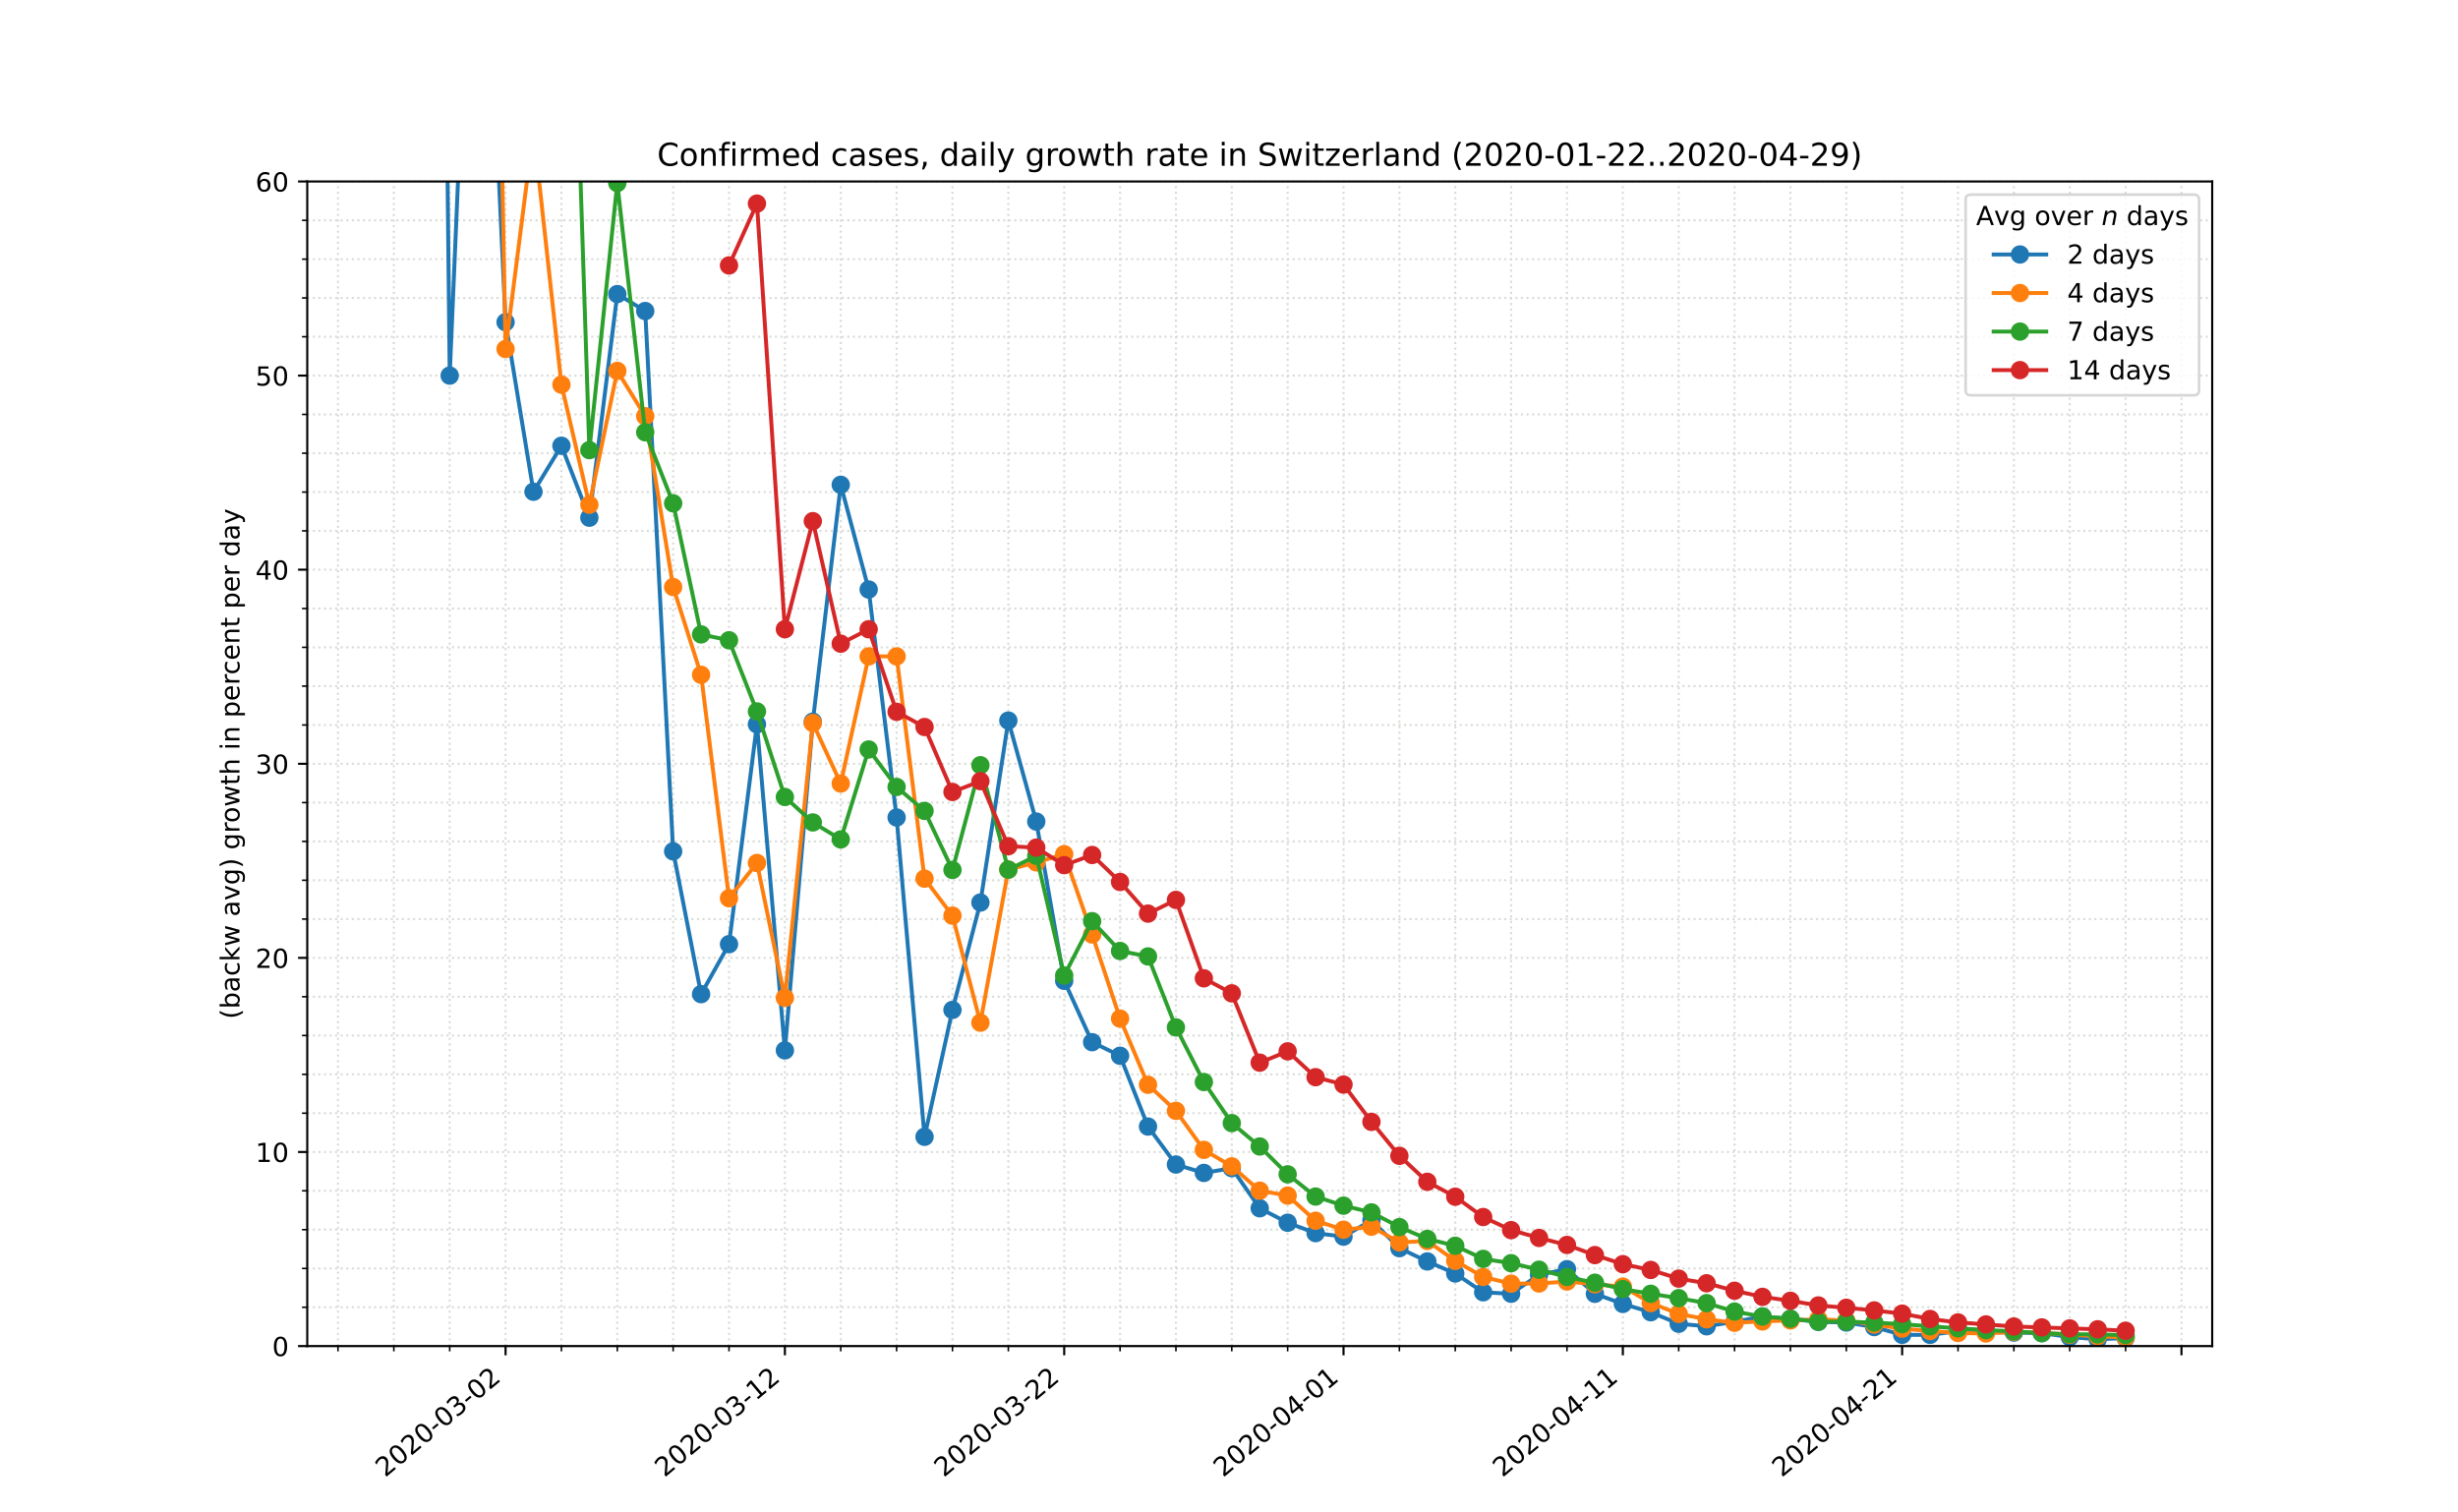 <?xml version="1.0" encoding="utf-8" standalone="no"?>
<!DOCTYPE svg PUBLIC "-//W3C//DTD SVG 1.1//EN"
  "http://www.w3.org/Graphics/SVG/1.1/DTD/svg11.dtd">
<!-- Created with matplotlib (https://matplotlib.org/) -->
<svg height="576pt" version="1.1" viewBox="0 0 936 576" width="936pt" xmlns="http://www.w3.org/2000/svg" xmlns:xlink="http://www.w3.org/1999/xlink">
 <defs>
  <style type="text/css">
*{stroke-linecap:butt;stroke-linejoin:round;}
  </style>
 </defs>
 <g id="figure_1">
  <g id="patch_1">
   <path d="M 0 576 
L 936 576 
L 936 0 
L 0 0 
z
" style="fill:#ffffff;"/>
  </g>
  <g id="axes_1">
   <g id="patch_2">
    <path d="M 117 512.64 
L 842.4 512.64 
L 842.4 69.12 
L 117 69.12 
z
" style="fill:#ffffff;"/>
   </g>
   <g id="matplotlib.axis_1">
    <g id="xtick_1">
     <g id="line2d_1">
      <path clip-path="url(#pbab3131d90)" d="M 192.518 512.64 
L 192.518 69.12 
" style="fill:none;stroke:#d8dcd6;stroke-dasharray:0.8,1.32;stroke-dashoffset:0;stroke-width:0.8;"/>
     </g>
     <g id="line2d_2">
      <defs>
       <path d="M 0 0 
L 0 3.5 
" id="m94c66f0481" style="stroke:#000000;stroke-width:0.8;"/>
      </defs>
      <g>
       <use style="stroke:#000000;stroke-width:0.8;" x="192.518" xlink:href="#m94c66f0481" y="512.64"/>
      </g>
     </g>
     <g id="text_1">
      <!-- 2020-03-02 -->
      <defs>
       <path d="M 19.188 8.297 
L 53.609 8.297 
L 53.609 0 
L 7.328 0 
L 7.328 8.297 
Q 12.938 14.109 22.625 23.891 
Q 32.328 33.688 34.812 36.531 
Q 39.547 41.844 41.422 45.531 
Q 43.312 49.219 43.312 52.781 
Q 43.312 58.594 39.234 62.25 
Q 35.156 65.922 28.609 65.922 
Q 23.969 65.922 18.812 64.312 
Q 13.672 62.703 7.812 59.422 
L 7.812 69.391 
Q 13.766 71.781 18.938 73 
Q 24.125 74.219 28.422 74.219 
Q 39.75 74.219 46.484 68.547 
Q 53.219 62.891 53.219 53.422 
Q 53.219 48.922 51.531 44.891 
Q 49.859 40.875 45.406 35.406 
Q 44.188 33.984 37.641 27.219 
Q 31.109 20.453 19.188 8.297 
z
" id="DejaVuSans-50"/>
       <path d="M 31.781 66.406 
Q 24.172 66.406 20.328 58.906 
Q 16.5 51.422 16.5 36.375 
Q 16.5 21.391 20.328 13.891 
Q 24.172 6.391 31.781 6.391 
Q 39.453 6.391 43.281 13.891 
Q 47.125 21.391 47.125 36.375 
Q 47.125 51.422 43.281 58.906 
Q 39.453 66.406 31.781 66.406 
z
M 31.781 74.219 
Q 44.047 74.219 50.516 64.516 
Q 56.984 54.828 56.984 36.375 
Q 56.984 17.969 50.516 8.266 
Q 44.047 -1.422 31.781 -1.422 
Q 19.531 -1.422 13.062 8.266 
Q 6.594 17.969 6.594 36.375 
Q 6.594 54.828 13.062 64.516 
Q 19.531 74.219 31.781 74.219 
z
" id="DejaVuSans-48"/>
       <path d="M 4.891 31.391 
L 31.203 31.391 
L 31.203 23.391 
L 4.891 23.391 
z
" id="DejaVuSans-45"/>
       <path d="M 40.578 39.312 
Q 47.656 37.797 51.625 33 
Q 55.609 28.219 55.609 21.188 
Q 55.609 10.406 48.188 4.484 
Q 40.766 -1.422 27.094 -1.422 
Q 22.516 -1.422 17.656 -0.516 
Q 12.797 0.391 7.625 2.203 
L 7.625 11.719 
Q 11.719 9.328 16.594 8.109 
Q 21.484 6.891 26.812 6.891 
Q 36.078 6.891 40.938 10.547 
Q 45.797 14.203 45.797 21.188 
Q 45.797 27.641 41.281 31.266 
Q 36.766 34.906 28.719 34.906 
L 20.219 34.906 
L 20.219 43.016 
L 29.109 43.016 
Q 36.375 43.016 40.234 45.922 
Q 44.094 48.828 44.094 54.297 
Q 44.094 59.906 40.109 62.906 
Q 36.141 65.922 28.719 65.922 
Q 24.656 65.922 20.016 65.031 
Q 15.375 64.156 9.812 62.312 
L 9.812 71.094 
Q 15.438 72.656 20.344 73.438 
Q 25.25 74.219 29.594 74.219 
Q 40.828 74.219 47.359 69.109 
Q 53.906 64.016 53.906 55.328 
Q 53.906 49.266 50.438 45.094 
Q 46.969 40.922 40.578 39.312 
z
" id="DejaVuSans-51"/>
      </defs>
      <g transform="translate(146.662 562.817)rotate(-40)scale(0.1 -0.1)">
       <use xlink:href="#DejaVuSans-50"/>
       <use x="63.623" xlink:href="#DejaVuSans-48"/>
       <use x="127.246" xlink:href="#DejaVuSans-50"/>
       <use x="190.869" xlink:href="#DejaVuSans-48"/>
       <use x="254.492" xlink:href="#DejaVuSans-45"/>
       <use x="290.576" xlink:href="#DejaVuSans-48"/>
       <use x="354.199" xlink:href="#DejaVuSans-51"/>
       <use x="417.822" xlink:href="#DejaVuSans-45"/>
       <use x="453.906" xlink:href="#DejaVuSans-48"/>
       <use x="517.529" xlink:href="#DejaVuSans-50"/>
      </g>
     </g>
    </g>
    <g id="xtick_2">
     <g id="line2d_3">
      <path clip-path="url(#pbab3131d90)" d="M 298.882 512.64 
L 298.882 69.12 
" style="fill:none;stroke:#d8dcd6;stroke-dasharray:0.8,1.32;stroke-dashoffset:0;stroke-width:0.8;"/>
     </g>
     <g id="line2d_4">
      <g>
       <use style="stroke:#000000;stroke-width:0.8;" x="298.882" xlink:href="#m94c66f0481" y="512.64"/>
      </g>
     </g>
     <g id="text_2">
      <!-- 2020-03-12 -->
      <defs>
       <path d="M 12.406 8.297 
L 28.516 8.297 
L 28.516 63.922 
L 10.984 60.406 
L 10.984 69.391 
L 28.422 72.906 
L 38.281 72.906 
L 38.281 8.297 
L 54.391 8.297 
L 54.391 0 
L 12.406 0 
z
" id="DejaVuSans-49"/>
      </defs>
      <g transform="translate(253.026 562.817)rotate(-40)scale(0.1 -0.1)">
       <use xlink:href="#DejaVuSans-50"/>
       <use x="63.623" xlink:href="#DejaVuSans-48"/>
       <use x="127.246" xlink:href="#DejaVuSans-50"/>
       <use x="190.869" xlink:href="#DejaVuSans-48"/>
       <use x="254.492" xlink:href="#DejaVuSans-45"/>
       <use x="290.576" xlink:href="#DejaVuSans-48"/>
       <use x="354.199" xlink:href="#DejaVuSans-51"/>
       <use x="417.822" xlink:href="#DejaVuSans-45"/>
       <use x="453.906" xlink:href="#DejaVuSans-49"/>
       <use x="517.529" xlink:href="#DejaVuSans-50"/>
      </g>
     </g>
    </g>
    <g id="xtick_3">
     <g id="line2d_5">
      <path clip-path="url(#pbab3131d90)" d="M 405.245 512.64 
L 405.245 69.12 
" style="fill:none;stroke:#d8dcd6;stroke-dasharray:0.8,1.32;stroke-dashoffset:0;stroke-width:0.8;"/>
     </g>
     <g id="line2d_6">
      <g>
       <use style="stroke:#000000;stroke-width:0.8;" x="405.245" xlink:href="#m94c66f0481" y="512.64"/>
      </g>
     </g>
     <g id="text_3">
      <!-- 2020-03-22 -->
      <g transform="translate(359.39 562.817)rotate(-40)scale(0.1 -0.1)">
       <use xlink:href="#DejaVuSans-50"/>
       <use x="63.623" xlink:href="#DejaVuSans-48"/>
       <use x="127.246" xlink:href="#DejaVuSans-50"/>
       <use x="190.869" xlink:href="#DejaVuSans-48"/>
       <use x="254.492" xlink:href="#DejaVuSans-45"/>
       <use x="290.576" xlink:href="#DejaVuSans-48"/>
       <use x="354.199" xlink:href="#DejaVuSans-51"/>
       <use x="417.822" xlink:href="#DejaVuSans-45"/>
       <use x="453.906" xlink:href="#DejaVuSans-50"/>
       <use x="517.529" xlink:href="#DejaVuSans-50"/>
      </g>
     </g>
    </g>
    <g id="xtick_4">
     <g id="line2d_7">
      <path clip-path="url(#pbab3131d90)" d="M 511.609 512.64 
L 511.609 69.12 
" style="fill:none;stroke:#d8dcd6;stroke-dasharray:0.8,1.32;stroke-dashoffset:0;stroke-width:0.8;"/>
     </g>
     <g id="line2d_8">
      <g>
       <use style="stroke:#000000;stroke-width:0.8;" x="511.609" xlink:href="#m94c66f0481" y="512.64"/>
      </g>
     </g>
     <g id="text_4">
      <!-- 2020-04-01 -->
      <defs>
       <path d="M 37.797 64.312 
L 12.891 25.391 
L 37.797 25.391 
z
M 35.203 72.906 
L 47.609 72.906 
L 47.609 25.391 
L 58.016 25.391 
L 58.016 17.188 
L 47.609 17.188 
L 47.609 0 
L 37.797 0 
L 37.797 17.188 
L 4.891 17.188 
L 4.891 26.703 
z
" id="DejaVuSans-52"/>
      </defs>
      <g transform="translate(465.753 562.817)rotate(-40)scale(0.1 -0.1)">
       <use xlink:href="#DejaVuSans-50"/>
       <use x="63.623" xlink:href="#DejaVuSans-48"/>
       <use x="127.246" xlink:href="#DejaVuSans-50"/>
       <use x="190.869" xlink:href="#DejaVuSans-48"/>
       <use x="254.492" xlink:href="#DejaVuSans-45"/>
       <use x="290.576" xlink:href="#DejaVuSans-48"/>
       <use x="354.199" xlink:href="#DejaVuSans-52"/>
       <use x="417.822" xlink:href="#DejaVuSans-45"/>
       <use x="453.906" xlink:href="#DejaVuSans-48"/>
       <use x="517.529" xlink:href="#DejaVuSans-49"/>
      </g>
     </g>
    </g>
    <g id="xtick_5">
     <g id="line2d_9">
      <path clip-path="url(#pbab3131d90)" d="M 617.973 512.64 
L 617.973 69.12 
" style="fill:none;stroke:#d8dcd6;stroke-dasharray:0.8,1.32;stroke-dashoffset:0;stroke-width:0.8;"/>
     </g>
     <g id="line2d_10">
      <g>
       <use style="stroke:#000000;stroke-width:0.8;" x="617.973" xlink:href="#m94c66f0481" y="512.64"/>
      </g>
     </g>
     <g id="text_5">
      <!-- 2020-04-11 -->
      <g transform="translate(572.117 562.817)rotate(-40)scale(0.1 -0.1)">
       <use xlink:href="#DejaVuSans-50"/>
       <use x="63.623" xlink:href="#DejaVuSans-48"/>
       <use x="127.246" xlink:href="#DejaVuSans-50"/>
       <use x="190.869" xlink:href="#DejaVuSans-48"/>
       <use x="254.492" xlink:href="#DejaVuSans-45"/>
       <use x="290.576" xlink:href="#DejaVuSans-48"/>
       <use x="354.199" xlink:href="#DejaVuSans-52"/>
       <use x="417.822" xlink:href="#DejaVuSans-45"/>
       <use x="453.906" xlink:href="#DejaVuSans-49"/>
       <use x="517.529" xlink:href="#DejaVuSans-49"/>
      </g>
     </g>
    </g>
    <g id="xtick_6">
     <g id="line2d_11">
      <path clip-path="url(#pbab3131d90)" d="M 724.336 512.64 
L 724.336 69.12 
" style="fill:none;stroke:#d8dcd6;stroke-dasharray:0.8,1.32;stroke-dashoffset:0;stroke-width:0.8;"/>
     </g>
     <g id="line2d_12">
      <g>
       <use style="stroke:#000000;stroke-width:0.8;" x="724.336" xlink:href="#m94c66f0481" y="512.64"/>
      </g>
     </g>
     <g id="text_6">
      <!-- 2020-04-21 -->
      <g transform="translate(678.48 562.817)rotate(-40)scale(0.1 -0.1)">
       <use xlink:href="#DejaVuSans-50"/>
       <use x="63.623" xlink:href="#DejaVuSans-48"/>
       <use x="127.246" xlink:href="#DejaVuSans-50"/>
       <use x="190.869" xlink:href="#DejaVuSans-48"/>
       <use x="254.492" xlink:href="#DejaVuSans-45"/>
       <use x="290.576" xlink:href="#DejaVuSans-48"/>
       <use x="354.199" xlink:href="#DejaVuSans-52"/>
       <use x="417.822" xlink:href="#DejaVuSans-45"/>
       <use x="453.906" xlink:href="#DejaVuSans-50"/>
       <use x="517.529" xlink:href="#DejaVuSans-49"/>
      </g>
     </g>
    </g>
    <g id="xtick_7">
     <g id="line2d_13">
      <path clip-path="url(#pbab3131d90)" d="M 830.7 512.64 
L 830.7 69.12 
" style="fill:none;stroke:#d8dcd6;stroke-dasharray:0.8,1.32;stroke-dashoffset:0;stroke-width:0.8;"/>
     </g>
     <g id="line2d_14">
      <g>
       <use style="stroke:#000000;stroke-width:0.8;" x="830.7" xlink:href="#m94c66f0481" y="512.64"/>
      </g>
     </g>
    </g>
    <g id="xtick_8">
     <g id="line2d_15">
      <path clip-path="url(#pbab3131d90)" d="M 128.7 512.64 
L 128.7 69.12 
" style="fill:none;stroke:#d8dcd6;stroke-dasharray:0.8,1.32;stroke-dashoffset:0;stroke-width:0.8;"/>
     </g>
     <g id="line2d_16">
      <defs>
       <path d="M 0 0 
L 0 2 
" id="m31211ad4a4" style="stroke:#000000;stroke-width:0.6;"/>
      </defs>
      <g>
       <use style="stroke:#000000;stroke-width:0.6;" x="128.7" xlink:href="#m31211ad4a4" y="512.64"/>
      </g>
     </g>
    </g>
    <g id="xtick_9">
     <g id="line2d_17">
      <path clip-path="url(#pbab3131d90)" d="M 149.973 512.64 
L 149.973 69.12 
" style="fill:none;stroke:#d8dcd6;stroke-dasharray:0.8,1.32;stroke-dashoffset:0;stroke-width:0.8;"/>
     </g>
     <g id="line2d_18">
      <g>
       <use style="stroke:#000000;stroke-width:0.6;" x="149.973" xlink:href="#m31211ad4a4" y="512.64"/>
      </g>
     </g>
    </g>
    <g id="xtick_10">
     <g id="line2d_19">
      <path clip-path="url(#pbab3131d90)" d="M 171.245 512.64 
L 171.245 69.12 
" style="fill:none;stroke:#d8dcd6;stroke-dasharray:0.8,1.32;stroke-dashoffset:0;stroke-width:0.8;"/>
     </g>
     <g id="line2d_20">
      <g>
       <use style="stroke:#000000;stroke-width:0.6;" x="171.245" xlink:href="#m31211ad4a4" y="512.64"/>
      </g>
     </g>
    </g>
    <g id="xtick_11">
     <g id="line2d_21">
      <path clip-path="url(#pbab3131d90)" d="M 213.791 512.64 
L 213.791 69.12 
" style="fill:none;stroke:#d8dcd6;stroke-dasharray:0.8,1.32;stroke-dashoffset:0;stroke-width:0.8;"/>
     </g>
     <g id="line2d_22">
      <g>
       <use style="stroke:#000000;stroke-width:0.6;" x="213.791" xlink:href="#m31211ad4a4" y="512.64"/>
      </g>
     </g>
    </g>
    <g id="xtick_12">
     <g id="line2d_23">
      <path clip-path="url(#pbab3131d90)" d="M 235.064 512.64 
L 235.064 69.12 
" style="fill:none;stroke:#d8dcd6;stroke-dasharray:0.8,1.32;stroke-dashoffset:0;stroke-width:0.8;"/>
     </g>
     <g id="line2d_24">
      <g>
       <use style="stroke:#000000;stroke-width:0.6;" x="235.064" xlink:href="#m31211ad4a4" y="512.64"/>
      </g>
     </g>
    </g>
    <g id="xtick_13">
     <g id="line2d_25">
      <path clip-path="url(#pbab3131d90)" d="M 256.336 512.64 
L 256.336 69.12 
" style="fill:none;stroke:#d8dcd6;stroke-dasharray:0.8,1.32;stroke-dashoffset:0;stroke-width:0.8;"/>
     </g>
     <g id="line2d_26">
      <g>
       <use style="stroke:#000000;stroke-width:0.6;" x="256.336" xlink:href="#m31211ad4a4" y="512.64"/>
      </g>
     </g>
    </g>
    <g id="xtick_14">
     <g id="line2d_27">
      <path clip-path="url(#pbab3131d90)" d="M 277.609 512.64 
L 277.609 69.12 
" style="fill:none;stroke:#d8dcd6;stroke-dasharray:0.8,1.32;stroke-dashoffset:0;stroke-width:0.8;"/>
     </g>
     <g id="line2d_28">
      <g>
       <use style="stroke:#000000;stroke-width:0.6;" x="277.609" xlink:href="#m31211ad4a4" y="512.64"/>
      </g>
     </g>
    </g>
    <g id="xtick_15">
     <g id="line2d_29">
      <path clip-path="url(#pbab3131d90)" d="M 320.155 512.64 
L 320.155 69.12 
" style="fill:none;stroke:#d8dcd6;stroke-dasharray:0.8,1.32;stroke-dashoffset:0;stroke-width:0.8;"/>
     </g>
     <g id="line2d_30">
      <g>
       <use style="stroke:#000000;stroke-width:0.6;" x="320.155" xlink:href="#m31211ad4a4" y="512.64"/>
      </g>
     </g>
    </g>
    <g id="xtick_16">
     <g id="line2d_31">
      <path clip-path="url(#pbab3131d90)" d="M 341.427 512.64 
L 341.427 69.12 
" style="fill:none;stroke:#d8dcd6;stroke-dasharray:0.8,1.32;stroke-dashoffset:0;stroke-width:0.8;"/>
     </g>
     <g id="line2d_32">
      <g>
       <use style="stroke:#000000;stroke-width:0.6;" x="341.427" xlink:href="#m31211ad4a4" y="512.64"/>
      </g>
     </g>
    </g>
    <g id="xtick_17">
     <g id="line2d_33">
      <path clip-path="url(#pbab3131d90)" d="M 362.7 512.64 
L 362.7 69.12 
" style="fill:none;stroke:#d8dcd6;stroke-dasharray:0.8,1.32;stroke-dashoffset:0;stroke-width:0.8;"/>
     </g>
     <g id="line2d_34">
      <g>
       <use style="stroke:#000000;stroke-width:0.6;" x="362.7" xlink:href="#m31211ad4a4" y="512.64"/>
      </g>
     </g>
    </g>
    <g id="xtick_18">
     <g id="line2d_35">
      <path clip-path="url(#pbab3131d90)" d="M 383.973 512.64 
L 383.973 69.12 
" style="fill:none;stroke:#d8dcd6;stroke-dasharray:0.8,1.32;stroke-dashoffset:0;stroke-width:0.8;"/>
     </g>
     <g id="line2d_36">
      <g>
       <use style="stroke:#000000;stroke-width:0.6;" x="383.973" xlink:href="#m31211ad4a4" y="512.64"/>
      </g>
     </g>
    </g>
    <g id="xtick_19">
     <g id="line2d_37">
      <path clip-path="url(#pbab3131d90)" d="M 426.518 512.64 
L 426.518 69.12 
" style="fill:none;stroke:#d8dcd6;stroke-dasharray:0.8,1.32;stroke-dashoffset:0;stroke-width:0.8;"/>
     </g>
     <g id="line2d_38">
      <g>
       <use style="stroke:#000000;stroke-width:0.6;" x="426.518" xlink:href="#m31211ad4a4" y="512.64"/>
      </g>
     </g>
    </g>
    <g id="xtick_20">
     <g id="line2d_39">
      <path clip-path="url(#pbab3131d90)" d="M 447.791 512.64 
L 447.791 69.12 
" style="fill:none;stroke:#d8dcd6;stroke-dasharray:0.8,1.32;stroke-dashoffset:0;stroke-width:0.8;"/>
     </g>
     <g id="line2d_40">
      <g>
       <use style="stroke:#000000;stroke-width:0.6;" x="447.791" xlink:href="#m31211ad4a4" y="512.64"/>
      </g>
     </g>
    </g>
    <g id="xtick_21">
     <g id="line2d_41">
      <path clip-path="url(#pbab3131d90)" d="M 469.064 512.64 
L 469.064 69.12 
" style="fill:none;stroke:#d8dcd6;stroke-dasharray:0.8,1.32;stroke-dashoffset:0;stroke-width:0.8;"/>
     </g>
     <g id="line2d_42">
      <g>
       <use style="stroke:#000000;stroke-width:0.6;" x="469.064" xlink:href="#m31211ad4a4" y="512.64"/>
      </g>
     </g>
    </g>
    <g id="xtick_22">
     <g id="line2d_43">
      <path clip-path="url(#pbab3131d90)" d="M 490.336 512.64 
L 490.336 69.12 
" style="fill:none;stroke:#d8dcd6;stroke-dasharray:0.8,1.32;stroke-dashoffset:0;stroke-width:0.8;"/>
     </g>
     <g id="line2d_44">
      <g>
       <use style="stroke:#000000;stroke-width:0.6;" x="490.336" xlink:href="#m31211ad4a4" y="512.64"/>
      </g>
     </g>
    </g>
    <g id="xtick_23">
     <g id="line2d_45">
      <path clip-path="url(#pbab3131d90)" d="M 532.882 512.64 
L 532.882 69.12 
" style="fill:none;stroke:#d8dcd6;stroke-dasharray:0.8,1.32;stroke-dashoffset:0;stroke-width:0.8;"/>
     </g>
     <g id="line2d_46">
      <g>
       <use style="stroke:#000000;stroke-width:0.6;" x="532.882" xlink:href="#m31211ad4a4" y="512.64"/>
      </g>
     </g>
    </g>
    <g id="xtick_24">
     <g id="line2d_47">
      <path clip-path="url(#pbab3131d90)" d="M 554.155 512.64 
L 554.155 69.12 
" style="fill:none;stroke:#d8dcd6;stroke-dasharray:0.8,1.32;stroke-dashoffset:0;stroke-width:0.8;"/>
     </g>
     <g id="line2d_48">
      <g>
       <use style="stroke:#000000;stroke-width:0.6;" x="554.155" xlink:href="#m31211ad4a4" y="512.64"/>
      </g>
     </g>
    </g>
    <g id="xtick_25">
     <g id="line2d_49">
      <path clip-path="url(#pbab3131d90)" d="M 575.427 512.64 
L 575.427 69.12 
" style="fill:none;stroke:#d8dcd6;stroke-dasharray:0.8,1.32;stroke-dashoffset:0;stroke-width:0.8;"/>
     </g>
     <g id="line2d_50">
      <g>
       <use style="stroke:#000000;stroke-width:0.6;" x="575.427" xlink:href="#m31211ad4a4" y="512.64"/>
      </g>
     </g>
    </g>
    <g id="xtick_26">
     <g id="line2d_51">
      <path clip-path="url(#pbab3131d90)" d="M 596.7 512.64 
L 596.7 69.12 
" style="fill:none;stroke:#d8dcd6;stroke-dasharray:0.8,1.32;stroke-dashoffset:0;stroke-width:0.8;"/>
     </g>
     <g id="line2d_52">
      <g>
       <use style="stroke:#000000;stroke-width:0.6;" x="596.7" xlink:href="#m31211ad4a4" y="512.64"/>
      </g>
     </g>
    </g>
    <g id="xtick_27">
     <g id="line2d_53">
      <path clip-path="url(#pbab3131d90)" d="M 639.245 512.64 
L 639.245 69.12 
" style="fill:none;stroke:#d8dcd6;stroke-dasharray:0.8,1.32;stroke-dashoffset:0;stroke-width:0.8;"/>
     </g>
     <g id="line2d_54">
      <g>
       <use style="stroke:#000000;stroke-width:0.6;" x="639.245" xlink:href="#m31211ad4a4" y="512.64"/>
      </g>
     </g>
    </g>
    <g id="xtick_28">
     <g id="line2d_55">
      <path clip-path="url(#pbab3131d90)" d="M 660.518 512.64 
L 660.518 69.12 
" style="fill:none;stroke:#d8dcd6;stroke-dasharray:0.8,1.32;stroke-dashoffset:0;stroke-width:0.8;"/>
     </g>
     <g id="line2d_56">
      <g>
       <use style="stroke:#000000;stroke-width:0.6;" x="660.518" xlink:href="#m31211ad4a4" y="512.64"/>
      </g>
     </g>
    </g>
    <g id="xtick_29">
     <g id="line2d_57">
      <path clip-path="url(#pbab3131d90)" d="M 681.791 512.64 
L 681.791 69.12 
" style="fill:none;stroke:#d8dcd6;stroke-dasharray:0.8,1.32;stroke-dashoffset:0;stroke-width:0.8;"/>
     </g>
     <g id="line2d_58">
      <g>
       <use style="stroke:#000000;stroke-width:0.6;" x="681.791" xlink:href="#m31211ad4a4" y="512.64"/>
      </g>
     </g>
    </g>
    <g id="xtick_30">
     <g id="line2d_59">
      <path clip-path="url(#pbab3131d90)" d="M 703.064 512.64 
L 703.064 69.12 
" style="fill:none;stroke:#d8dcd6;stroke-dasharray:0.8,1.32;stroke-dashoffset:0;stroke-width:0.8;"/>
     </g>
     <g id="line2d_60">
      <g>
       <use style="stroke:#000000;stroke-width:0.6;" x="703.064" xlink:href="#m31211ad4a4" y="512.64"/>
      </g>
     </g>
    </g>
    <g id="xtick_31">
     <g id="line2d_61">
      <path clip-path="url(#pbab3131d90)" d="M 745.609 512.64 
L 745.609 69.12 
" style="fill:none;stroke:#d8dcd6;stroke-dasharray:0.8,1.32;stroke-dashoffset:0;stroke-width:0.8;"/>
     </g>
     <g id="line2d_62">
      <g>
       <use style="stroke:#000000;stroke-width:0.6;" x="745.609" xlink:href="#m31211ad4a4" y="512.64"/>
      </g>
     </g>
    </g>
    <g id="xtick_32">
     <g id="line2d_63">
      <path clip-path="url(#pbab3131d90)" d="M 766.882 512.64 
L 766.882 69.12 
" style="fill:none;stroke:#d8dcd6;stroke-dasharray:0.8,1.32;stroke-dashoffset:0;stroke-width:0.8;"/>
     </g>
     <g id="line2d_64">
      <g>
       <use style="stroke:#000000;stroke-width:0.6;" x="766.882" xlink:href="#m31211ad4a4" y="512.64"/>
      </g>
     </g>
    </g>
    <g id="xtick_33">
     <g id="line2d_65">
      <path clip-path="url(#pbab3131d90)" d="M 788.155 512.64 
L 788.155 69.12 
" style="fill:none;stroke:#d8dcd6;stroke-dasharray:0.8,1.32;stroke-dashoffset:0;stroke-width:0.8;"/>
     </g>
     <g id="line2d_66">
      <g>
       <use style="stroke:#000000;stroke-width:0.6;" x="788.155" xlink:href="#m31211ad4a4" y="512.64"/>
      </g>
     </g>
    </g>
    <g id="xtick_34">
     <g id="line2d_67">
      <path clip-path="url(#pbab3131d90)" d="M 809.427 512.64 
L 809.427 69.12 
" style="fill:none;stroke:#d8dcd6;stroke-dasharray:0.8,1.32;stroke-dashoffset:0;stroke-width:0.8;"/>
     </g>
     <g id="line2d_68">
      <g>
       <use style="stroke:#000000;stroke-width:0.6;" x="809.427" xlink:href="#m31211ad4a4" y="512.64"/>
      </g>
     </g>
    </g>
   </g>
   <g id="matplotlib.axis_2">
    <g id="ytick_1">
     <g id="line2d_69">
      <path clip-path="url(#pbab3131d90)" d="M 117 512.64 
L 842.4 512.64 
" style="fill:none;stroke:#d8dcd6;stroke-dasharray:0.8,1.32;stroke-dashoffset:0;stroke-width:0.8;"/>
     </g>
     <g id="line2d_70">
      <defs>
       <path d="M 0 0 
L -3.5 0 
" id="m04df4b96ff" style="stroke:#000000;stroke-width:0.8;"/>
      </defs>
      <g>
       <use style="stroke:#000000;stroke-width:0.8;" x="117" xlink:href="#m04df4b96ff" y="512.64"/>
      </g>
     </g>
     <g id="text_7">
      <!-- 0 -->
      <g transform="translate(103.638 516.439)scale(0.1 -0.1)">
       <use xlink:href="#DejaVuSans-48"/>
      </g>
     </g>
    </g>
    <g id="ytick_2">
     <g id="line2d_71">
      <path clip-path="url(#pbab3131d90)" d="M 117 438.72 
L 842.4 438.72 
" style="fill:none;stroke:#d8dcd6;stroke-dasharray:0.8,1.32;stroke-dashoffset:0;stroke-width:0.8;"/>
     </g>
     <g id="line2d_72">
      <g>
       <use style="stroke:#000000;stroke-width:0.8;" x="117" xlink:href="#m04df4b96ff" y="438.72"/>
      </g>
     </g>
     <g id="text_8">
      <!-- 10 -->
      <g transform="translate(97.275 442.519)scale(0.1 -0.1)">
       <use xlink:href="#DejaVuSans-49"/>
       <use x="63.623" xlink:href="#DejaVuSans-48"/>
      </g>
     </g>
    </g>
    <g id="ytick_3">
     <g id="line2d_73">
      <path clip-path="url(#pbab3131d90)" d="M 117 364.8 
L 842.4 364.8 
" style="fill:none;stroke:#d8dcd6;stroke-dasharray:0.8,1.32;stroke-dashoffset:0;stroke-width:0.8;"/>
     </g>
     <g id="line2d_74">
      <g>
       <use style="stroke:#000000;stroke-width:0.8;" x="117" xlink:href="#m04df4b96ff" y="364.8"/>
      </g>
     </g>
     <g id="text_9">
      <!-- 20 -->
      <g transform="translate(97.275 368.599)scale(0.1 -0.1)">
       <use xlink:href="#DejaVuSans-50"/>
       <use x="63.623" xlink:href="#DejaVuSans-48"/>
      </g>
     </g>
    </g>
    <g id="ytick_4">
     <g id="line2d_75">
      <path clip-path="url(#pbab3131d90)" d="M 117 290.88 
L 842.4 290.88 
" style="fill:none;stroke:#d8dcd6;stroke-dasharray:0.8,1.32;stroke-dashoffset:0;stroke-width:0.8;"/>
     </g>
     <g id="line2d_76">
      <g>
       <use style="stroke:#000000;stroke-width:0.8;" x="117" xlink:href="#m04df4b96ff" y="290.88"/>
      </g>
     </g>
     <g id="text_10">
      <!-- 30 -->
      <g transform="translate(97.275 294.679)scale(0.1 -0.1)">
       <use xlink:href="#DejaVuSans-51"/>
       <use x="63.623" xlink:href="#DejaVuSans-48"/>
      </g>
     </g>
    </g>
    <g id="ytick_5">
     <g id="line2d_77">
      <path clip-path="url(#pbab3131d90)" d="M 117 216.96 
L 842.4 216.96 
" style="fill:none;stroke:#d8dcd6;stroke-dasharray:0.8,1.32;stroke-dashoffset:0;stroke-width:0.8;"/>
     </g>
     <g id="line2d_78">
      <g>
       <use style="stroke:#000000;stroke-width:0.8;" x="117" xlink:href="#m04df4b96ff" y="216.96"/>
      </g>
     </g>
     <g id="text_11">
      <!-- 40 -->
      <g transform="translate(97.275 220.759)scale(0.1 -0.1)">
       <use xlink:href="#DejaVuSans-52"/>
       <use x="63.623" xlink:href="#DejaVuSans-48"/>
      </g>
     </g>
    </g>
    <g id="ytick_6">
     <g id="line2d_79">
      <path clip-path="url(#pbab3131d90)" d="M 117 143.04 
L 842.4 143.04 
" style="fill:none;stroke:#d8dcd6;stroke-dasharray:0.8,1.32;stroke-dashoffset:0;stroke-width:0.8;"/>
     </g>
     <g id="line2d_80">
      <g>
       <use style="stroke:#000000;stroke-width:0.8;" x="117" xlink:href="#m04df4b96ff" y="143.04"/>
      </g>
     </g>
     <g id="text_12">
      <!-- 50 -->
      <defs>
       <path d="M 10.797 72.906 
L 49.516 72.906 
L 49.516 64.594 
L 19.828 64.594 
L 19.828 46.734 
Q 21.969 47.469 24.109 47.828 
Q 26.266 48.188 28.422 48.188 
Q 40.625 48.188 47.75 41.5 
Q 54.891 34.812 54.891 23.391 
Q 54.891 11.625 47.562 5.094 
Q 40.234 -1.422 26.906 -1.422 
Q 22.312 -1.422 17.547 -0.641 
Q 12.797 0.141 7.719 1.703 
L 7.719 11.625 
Q 12.109 9.234 16.797 8.062 
Q 21.484 6.891 26.703 6.891 
Q 35.156 6.891 40.078 11.328 
Q 45.016 15.766 45.016 23.391 
Q 45.016 31 40.078 35.438 
Q 35.156 39.891 26.703 39.891 
Q 22.75 39.891 18.812 39.016 
Q 14.891 38.141 10.797 36.281 
z
" id="DejaVuSans-53"/>
      </defs>
      <g transform="translate(97.275 146.839)scale(0.1 -0.1)">
       <use xlink:href="#DejaVuSans-53"/>
       <use x="63.623" xlink:href="#DejaVuSans-48"/>
      </g>
     </g>
    </g>
    <g id="ytick_7">
     <g id="line2d_81">
      <path clip-path="url(#pbab3131d90)" d="M 117 69.12 
L 842.4 69.12 
" style="fill:none;stroke:#d8dcd6;stroke-dasharray:0.8,1.32;stroke-dashoffset:0;stroke-width:0.8;"/>
     </g>
     <g id="line2d_82">
      <g>
       <use style="stroke:#000000;stroke-width:0.8;" x="117" xlink:href="#m04df4b96ff" y="69.12"/>
      </g>
     </g>
     <g id="text_13">
      <!-- 60 -->
      <defs>
       <path d="M 33.016 40.375 
Q 26.375 40.375 22.484 35.828 
Q 18.609 31.297 18.609 23.391 
Q 18.609 15.531 22.484 10.953 
Q 26.375 6.391 33.016 6.391 
Q 39.656 6.391 43.531 10.953 
Q 47.406 15.531 47.406 23.391 
Q 47.406 31.297 43.531 35.828 
Q 39.656 40.375 33.016 40.375 
z
M 52.594 71.297 
L 52.594 62.312 
Q 48.875 64.062 45.094 64.984 
Q 41.312 65.922 37.594 65.922 
Q 27.828 65.922 22.672 59.328 
Q 17.531 52.734 16.797 39.406 
Q 19.672 43.656 24.016 45.922 
Q 28.375 48.188 33.594 48.188 
Q 44.578 48.188 50.953 41.516 
Q 57.328 34.859 57.328 23.391 
Q 57.328 12.156 50.688 5.359 
Q 44.047 -1.422 33.016 -1.422 
Q 20.359 -1.422 13.672 8.266 
Q 6.984 17.969 6.984 36.375 
Q 6.984 53.656 15.188 63.938 
Q 23.391 74.219 37.203 74.219 
Q 40.922 74.219 44.703 73.484 
Q 48.484 72.75 52.594 71.297 
z
" id="DejaVuSans-54"/>
      </defs>
      <g transform="translate(97.275 72.919)scale(0.1 -0.1)">
       <use xlink:href="#DejaVuSans-54"/>
       <use x="63.623" xlink:href="#DejaVuSans-48"/>
      </g>
     </g>
    </g>
    <g id="ytick_8">
     <g id="line2d_83">
      <path clip-path="url(#pbab3131d90)" d="M 117 497.856 
L 842.4 497.856 
" style="fill:none;stroke:#d8dcd6;stroke-dasharray:0.8,1.32;stroke-dashoffset:0;stroke-width:0.8;"/>
     </g>
     <g id="line2d_84">
      <defs>
       <path d="M 0 0 
L -2 0 
" id="mbd5f8509d5" style="stroke:#000000;stroke-width:0.6;"/>
      </defs>
      <g>
       <use style="stroke:#000000;stroke-width:0.6;" x="117" xlink:href="#mbd5f8509d5" y="497.856"/>
      </g>
     </g>
    </g>
    <g id="ytick_9">
     <g id="line2d_85">
      <path clip-path="url(#pbab3131d90)" d="M 117 483.072 
L 842.4 483.072 
" style="fill:none;stroke:#d8dcd6;stroke-dasharray:0.8,1.32;stroke-dashoffset:0;stroke-width:0.8;"/>
     </g>
     <g id="line2d_86">
      <g>
       <use style="stroke:#000000;stroke-width:0.6;" x="117" xlink:href="#mbd5f8509d5" y="483.072"/>
      </g>
     </g>
    </g>
    <g id="ytick_10">
     <g id="line2d_87">
      <path clip-path="url(#pbab3131d90)" d="M 117 468.288 
L 842.4 468.288 
" style="fill:none;stroke:#d8dcd6;stroke-dasharray:0.8,1.32;stroke-dashoffset:0;stroke-width:0.8;"/>
     </g>
     <g id="line2d_88">
      <g>
       <use style="stroke:#000000;stroke-width:0.6;" x="117" xlink:href="#mbd5f8509d5" y="468.288"/>
      </g>
     </g>
    </g>
    <g id="ytick_11">
     <g id="line2d_89">
      <path clip-path="url(#pbab3131d90)" d="M 117 453.504 
L 842.4 453.504 
" style="fill:none;stroke:#d8dcd6;stroke-dasharray:0.8,1.32;stroke-dashoffset:0;stroke-width:0.8;"/>
     </g>
     <g id="line2d_90">
      <g>
       <use style="stroke:#000000;stroke-width:0.6;" x="117" xlink:href="#mbd5f8509d5" y="453.504"/>
      </g>
     </g>
    </g>
    <g id="ytick_12">
     <g id="line2d_91">
      <path clip-path="url(#pbab3131d90)" d="M 117 423.936 
L 842.4 423.936 
" style="fill:none;stroke:#d8dcd6;stroke-dasharray:0.8,1.32;stroke-dashoffset:0;stroke-width:0.8;"/>
     </g>
     <g id="line2d_92">
      <g>
       <use style="stroke:#000000;stroke-width:0.6;" x="117" xlink:href="#mbd5f8509d5" y="423.936"/>
      </g>
     </g>
    </g>
    <g id="ytick_13">
     <g id="line2d_93">
      <path clip-path="url(#pbab3131d90)" d="M 117 409.152 
L 842.4 409.152 
" style="fill:none;stroke:#d8dcd6;stroke-dasharray:0.8,1.32;stroke-dashoffset:0;stroke-width:0.8;"/>
     </g>
     <g id="line2d_94">
      <g>
       <use style="stroke:#000000;stroke-width:0.6;" x="117" xlink:href="#mbd5f8509d5" y="409.152"/>
      </g>
     </g>
    </g>
    <g id="ytick_14">
     <g id="line2d_95">
      <path clip-path="url(#pbab3131d90)" d="M 117 394.368 
L 842.4 394.368 
" style="fill:none;stroke:#d8dcd6;stroke-dasharray:0.8,1.32;stroke-dashoffset:0;stroke-width:0.8;"/>
     </g>
     <g id="line2d_96">
      <g>
       <use style="stroke:#000000;stroke-width:0.6;" x="117" xlink:href="#mbd5f8509d5" y="394.368"/>
      </g>
     </g>
    </g>
    <g id="ytick_15">
     <g id="line2d_97">
      <path clip-path="url(#pbab3131d90)" d="M 117 379.584 
L 842.4 379.584 
" style="fill:none;stroke:#d8dcd6;stroke-dasharray:0.8,1.32;stroke-dashoffset:0;stroke-width:0.8;"/>
     </g>
     <g id="line2d_98">
      <g>
       <use style="stroke:#000000;stroke-width:0.6;" x="117" xlink:href="#mbd5f8509d5" y="379.584"/>
      </g>
     </g>
    </g>
    <g id="ytick_16">
     <g id="line2d_99">
      <path clip-path="url(#pbab3131d90)" d="M 117 350.016 
L 842.4 350.016 
" style="fill:none;stroke:#d8dcd6;stroke-dasharray:0.8,1.32;stroke-dashoffset:0;stroke-width:0.8;"/>
     </g>
     <g id="line2d_100">
      <g>
       <use style="stroke:#000000;stroke-width:0.6;" x="117" xlink:href="#mbd5f8509d5" y="350.016"/>
      </g>
     </g>
    </g>
    <g id="ytick_17">
     <g id="line2d_101">
      <path clip-path="url(#pbab3131d90)" d="M 117 335.232 
L 842.4 335.232 
" style="fill:none;stroke:#d8dcd6;stroke-dasharray:0.8,1.32;stroke-dashoffset:0;stroke-width:0.8;"/>
     </g>
     <g id="line2d_102">
      <g>
       <use style="stroke:#000000;stroke-width:0.6;" x="117" xlink:href="#mbd5f8509d5" y="335.232"/>
      </g>
     </g>
    </g>
    <g id="ytick_18">
     <g id="line2d_103">
      <path clip-path="url(#pbab3131d90)" d="M 117 320.448 
L 842.4 320.448 
" style="fill:none;stroke:#d8dcd6;stroke-dasharray:0.8,1.32;stroke-dashoffset:0;stroke-width:0.8;"/>
     </g>
     <g id="line2d_104">
      <g>
       <use style="stroke:#000000;stroke-width:0.6;" x="117" xlink:href="#mbd5f8509d5" y="320.448"/>
      </g>
     </g>
    </g>
    <g id="ytick_19">
     <g id="line2d_105">
      <path clip-path="url(#pbab3131d90)" d="M 117 305.664 
L 842.4 305.664 
" style="fill:none;stroke:#d8dcd6;stroke-dasharray:0.8,1.32;stroke-dashoffset:0;stroke-width:0.8;"/>
     </g>
     <g id="line2d_106">
      <g>
       <use style="stroke:#000000;stroke-width:0.6;" x="117" xlink:href="#mbd5f8509d5" y="305.664"/>
      </g>
     </g>
    </g>
    <g id="ytick_20">
     <g id="line2d_107">
      <path clip-path="url(#pbab3131d90)" d="M 117 276.096 
L 842.4 276.096 
" style="fill:none;stroke:#d8dcd6;stroke-dasharray:0.8,1.32;stroke-dashoffset:0;stroke-width:0.8;"/>
     </g>
     <g id="line2d_108">
      <g>
       <use style="stroke:#000000;stroke-width:0.6;" x="117" xlink:href="#mbd5f8509d5" y="276.096"/>
      </g>
     </g>
    </g>
    <g id="ytick_21">
     <g id="line2d_109">
      <path clip-path="url(#pbab3131d90)" d="M 117 261.312 
L 842.4 261.312 
" style="fill:none;stroke:#d8dcd6;stroke-dasharray:0.8,1.32;stroke-dashoffset:0;stroke-width:0.8;"/>
     </g>
     <g id="line2d_110">
      <g>
       <use style="stroke:#000000;stroke-width:0.6;" x="117" xlink:href="#mbd5f8509d5" y="261.312"/>
      </g>
     </g>
    </g>
    <g id="ytick_22">
     <g id="line2d_111">
      <path clip-path="url(#pbab3131d90)" d="M 117 246.528 
L 842.4 246.528 
" style="fill:none;stroke:#d8dcd6;stroke-dasharray:0.8,1.32;stroke-dashoffset:0;stroke-width:0.8;"/>
     </g>
     <g id="line2d_112">
      <g>
       <use style="stroke:#000000;stroke-width:0.6;" x="117" xlink:href="#mbd5f8509d5" y="246.528"/>
      </g>
     </g>
    </g>
    <g id="ytick_23">
     <g id="line2d_113">
      <path clip-path="url(#pbab3131d90)" d="M 117 231.744 
L 842.4 231.744 
" style="fill:none;stroke:#d8dcd6;stroke-dasharray:0.8,1.32;stroke-dashoffset:0;stroke-width:0.8;"/>
     </g>
     <g id="line2d_114">
      <g>
       <use style="stroke:#000000;stroke-width:0.6;" x="117" xlink:href="#mbd5f8509d5" y="231.744"/>
      </g>
     </g>
    </g>
    <g id="ytick_24">
     <g id="line2d_115">
      <path clip-path="url(#pbab3131d90)" d="M 117 202.176 
L 842.4 202.176 
" style="fill:none;stroke:#d8dcd6;stroke-dasharray:0.8,1.32;stroke-dashoffset:0;stroke-width:0.8;"/>
     </g>
     <g id="line2d_116">
      <g>
       <use style="stroke:#000000;stroke-width:0.6;" x="117" xlink:href="#mbd5f8509d5" y="202.176"/>
      </g>
     </g>
    </g>
    <g id="ytick_25">
     <g id="line2d_117">
      <path clip-path="url(#pbab3131d90)" d="M 117 187.392 
L 842.4 187.392 
" style="fill:none;stroke:#d8dcd6;stroke-dasharray:0.8,1.32;stroke-dashoffset:0;stroke-width:0.8;"/>
     </g>
     <g id="line2d_118">
      <g>
       <use style="stroke:#000000;stroke-width:0.6;" x="117" xlink:href="#mbd5f8509d5" y="187.392"/>
      </g>
     </g>
    </g>
    <g id="ytick_26">
     <g id="line2d_119">
      <path clip-path="url(#pbab3131d90)" d="M 117 172.608 
L 842.4 172.608 
" style="fill:none;stroke:#d8dcd6;stroke-dasharray:0.8,1.32;stroke-dashoffset:0;stroke-width:0.8;"/>
     </g>
     <g id="line2d_120">
      <g>
       <use style="stroke:#000000;stroke-width:0.6;" x="117" xlink:href="#mbd5f8509d5" y="172.608"/>
      </g>
     </g>
    </g>
    <g id="ytick_27">
     <g id="line2d_121">
      <path clip-path="url(#pbab3131d90)" d="M 117 157.824 
L 842.4 157.824 
" style="fill:none;stroke:#d8dcd6;stroke-dasharray:0.8,1.32;stroke-dashoffset:0;stroke-width:0.8;"/>
     </g>
     <g id="line2d_122">
      <g>
       <use style="stroke:#000000;stroke-width:0.6;" x="117" xlink:href="#mbd5f8509d5" y="157.824"/>
      </g>
     </g>
    </g>
    <g id="ytick_28">
     <g id="line2d_123">
      <path clip-path="url(#pbab3131d90)" d="M 117 128.256 
L 842.4 128.256 
" style="fill:none;stroke:#d8dcd6;stroke-dasharray:0.8,1.32;stroke-dashoffset:0;stroke-width:0.8;"/>
     </g>
     <g id="line2d_124">
      <g>
       <use style="stroke:#000000;stroke-width:0.6;" x="117" xlink:href="#mbd5f8509d5" y="128.256"/>
      </g>
     </g>
    </g>
    <g id="ytick_29">
     <g id="line2d_125">
      <path clip-path="url(#pbab3131d90)" d="M 117 113.472 
L 842.4 113.472 
" style="fill:none;stroke:#d8dcd6;stroke-dasharray:0.8,1.32;stroke-dashoffset:0;stroke-width:0.8;"/>
     </g>
     <g id="line2d_126">
      <g>
       <use style="stroke:#000000;stroke-width:0.6;" x="117" xlink:href="#mbd5f8509d5" y="113.472"/>
      </g>
     </g>
    </g>
    <g id="ytick_30">
     <g id="line2d_127">
      <path clip-path="url(#pbab3131d90)" d="M 117 98.688 
L 842.4 98.688 
" style="fill:none;stroke:#d8dcd6;stroke-dasharray:0.8,1.32;stroke-dashoffset:0;stroke-width:0.8;"/>
     </g>
     <g id="line2d_128">
      <g>
       <use style="stroke:#000000;stroke-width:0.6;" x="117" xlink:href="#mbd5f8509d5" y="98.688"/>
      </g>
     </g>
    </g>
    <g id="ytick_31">
     <g id="line2d_129">
      <path clip-path="url(#pbab3131d90)" d="M 117 83.904 
L 842.4 83.904 
" style="fill:none;stroke:#d8dcd6;stroke-dasharray:0.8,1.32;stroke-dashoffset:0;stroke-width:0.8;"/>
     </g>
     <g id="line2d_130">
      <g>
       <use style="stroke:#000000;stroke-width:0.6;" x="117" xlink:href="#mbd5f8509d5" y="83.904"/>
      </g>
     </g>
    </g>
    <g id="text_14">
     <!-- (backw avg) growth in percent per day -->
     <defs>
      <path d="M 31 75.875 
Q 24.469 64.656 21.281 53.656 
Q 18.109 42.672 18.109 31.391 
Q 18.109 20.125 21.312 9.062 
Q 24.516 -2 31 -13.188 
L 23.188 -13.188 
Q 15.875 -1.703 12.234 9.375 
Q 8.594 20.453 8.594 31.391 
Q 8.594 42.281 12.203 53.312 
Q 15.828 64.359 23.188 75.875 
z
" id="DejaVuSans-40"/>
      <path d="M 48.688 27.297 
Q 48.688 37.203 44.609 42.844 
Q 40.531 48.484 33.406 48.484 
Q 26.266 48.484 22.188 42.844 
Q 18.109 37.203 18.109 27.297 
Q 18.109 17.391 22.188 11.75 
Q 26.266 6.109 33.406 6.109 
Q 40.531 6.109 44.609 11.75 
Q 48.688 17.391 48.688 27.297 
z
M 18.109 46.391 
Q 20.953 51.266 25.266 53.625 
Q 29.594 56 35.594 56 
Q 45.562 56 51.781 48.094 
Q 58.016 40.188 58.016 27.297 
Q 58.016 14.406 51.781 6.484 
Q 45.562 -1.422 35.594 -1.422 
Q 29.594 -1.422 25.266 0.953 
Q 20.953 3.328 18.109 8.203 
L 18.109 0 
L 9.078 0 
L 9.078 75.984 
L 18.109 75.984 
z
" id="DejaVuSans-98"/>
      <path d="M 34.281 27.484 
Q 23.391 27.484 19.188 25 
Q 14.984 22.516 14.984 16.5 
Q 14.984 11.719 18.141 8.906 
Q 21.297 6.109 26.703 6.109 
Q 34.188 6.109 38.703 11.406 
Q 43.219 16.703 43.219 25.484 
L 43.219 27.484 
z
M 52.203 31.203 
L 52.203 0 
L 43.219 0 
L 43.219 8.297 
Q 40.141 3.328 35.547 0.953 
Q 30.953 -1.422 24.312 -1.422 
Q 15.922 -1.422 10.953 3.297 
Q 6 8.016 6 15.922 
Q 6 25.141 12.172 29.828 
Q 18.359 34.516 30.609 34.516 
L 43.219 34.516 
L 43.219 35.406 
Q 43.219 41.609 39.141 45 
Q 35.062 48.391 27.688 48.391 
Q 23 48.391 18.547 47.266 
Q 14.109 46.141 10.016 43.891 
L 10.016 52.203 
Q 14.938 54.109 19.578 55.047 
Q 24.219 56 28.609 56 
Q 40.484 56 46.344 49.844 
Q 52.203 43.703 52.203 31.203 
z
" id="DejaVuSans-97"/>
      <path d="M 48.781 52.594 
L 48.781 44.188 
Q 44.969 46.297 41.141 47.344 
Q 37.312 48.391 33.406 48.391 
Q 24.656 48.391 19.812 42.844 
Q 14.984 37.312 14.984 27.297 
Q 14.984 17.281 19.812 11.734 
Q 24.656 6.203 33.406 6.203 
Q 37.312 6.203 41.141 7.25 
Q 44.969 8.297 48.781 10.406 
L 48.781 2.094 
Q 45.016 0.344 40.984 -0.531 
Q 36.969 -1.422 32.422 -1.422 
Q 20.062 -1.422 12.781 6.344 
Q 5.516 14.109 5.516 27.297 
Q 5.516 40.672 12.859 48.328 
Q 20.219 56 33.016 56 
Q 37.156 56 41.109 55.141 
Q 45.062 54.297 48.781 52.594 
z
" id="DejaVuSans-99"/>
      <path d="M 9.078 75.984 
L 18.109 75.984 
L 18.109 31.109 
L 44.922 54.688 
L 56.391 54.688 
L 27.391 29.109 
L 57.625 0 
L 45.906 0 
L 18.109 26.703 
L 18.109 0 
L 9.078 0 
z
" id="DejaVuSans-107"/>
      <path d="M 4.203 54.688 
L 13.188 54.688 
L 24.422 12.016 
L 35.594 54.688 
L 46.188 54.688 
L 57.422 12.016 
L 68.609 54.688 
L 77.594 54.688 
L 63.281 0 
L 52.688 0 
L 40.922 44.828 
L 29.109 0 
L 18.5 0 
z
" id="DejaVuSans-119"/>
      <path id="DejaVuSans-32"/>
      <path d="M 2.984 54.688 
L 12.5 54.688 
L 29.594 8.797 
L 46.688 54.688 
L 56.203 54.688 
L 35.688 0 
L 23.484 0 
z
" id="DejaVuSans-118"/>
      <path d="M 45.406 27.984 
Q 45.406 37.75 41.375 43.109 
Q 37.359 48.484 30.078 48.484 
Q 22.859 48.484 18.828 43.109 
Q 14.797 37.75 14.797 27.984 
Q 14.797 18.266 18.828 12.891 
Q 22.859 7.516 30.078 7.516 
Q 37.359 7.516 41.375 12.891 
Q 45.406 18.266 45.406 27.984 
z
M 54.391 6.781 
Q 54.391 -7.172 48.188 -13.984 
Q 42 -20.797 29.203 -20.797 
Q 24.469 -20.797 20.266 -20.094 
Q 16.062 -19.391 12.109 -17.922 
L 12.109 -9.188 
Q 16.062 -11.328 19.922 -12.344 
Q 23.781 -13.375 27.781 -13.375 
Q 36.625 -13.375 41.016 -8.766 
Q 45.406 -4.156 45.406 5.172 
L 45.406 9.625 
Q 42.625 4.781 38.281 2.391 
Q 33.938 0 27.875 0 
Q 17.828 0 11.672 7.656 
Q 5.516 15.328 5.516 27.984 
Q 5.516 40.672 11.672 48.328 
Q 17.828 56 27.875 56 
Q 33.938 56 38.281 53.609 
Q 42.625 51.219 45.406 46.391 
L 45.406 54.688 
L 54.391 54.688 
z
" id="DejaVuSans-103"/>
      <path d="M 8.016 75.875 
L 15.828 75.875 
Q 23.141 64.359 26.781 53.312 
Q 30.422 42.281 30.422 31.391 
Q 30.422 20.453 26.781 9.375 
Q 23.141 -1.703 15.828 -13.188 
L 8.016 -13.188 
Q 14.5 -2 17.703 9.062 
Q 20.906 20.125 20.906 31.391 
Q 20.906 42.672 17.703 53.656 
Q 14.5 64.656 8.016 75.875 
z
" id="DejaVuSans-41"/>
      <path d="M 41.109 46.297 
Q 39.594 47.172 37.812 47.578 
Q 36.031 48 33.891 48 
Q 26.266 48 22.188 43.047 
Q 18.109 38.094 18.109 28.812 
L 18.109 0 
L 9.078 0 
L 9.078 54.688 
L 18.109 54.688 
L 18.109 46.188 
Q 20.953 51.172 25.484 53.578 
Q 30.031 56 36.531 56 
Q 37.453 56 38.578 55.875 
Q 39.703 55.766 41.062 55.516 
z
" id="DejaVuSans-114"/>
      <path d="M 30.609 48.391 
Q 23.391 48.391 19.188 42.75 
Q 14.984 37.109 14.984 27.297 
Q 14.984 17.484 19.156 11.844 
Q 23.344 6.203 30.609 6.203 
Q 37.797 6.203 41.984 11.859 
Q 46.188 17.531 46.188 27.297 
Q 46.188 37.016 41.984 42.703 
Q 37.797 48.391 30.609 48.391 
z
M 30.609 56 
Q 42.328 56 49.016 48.375 
Q 55.719 40.766 55.719 27.297 
Q 55.719 13.875 49.016 6.219 
Q 42.328 -1.422 30.609 -1.422 
Q 18.844 -1.422 12.172 6.219 
Q 5.516 13.875 5.516 27.297 
Q 5.516 40.766 12.172 48.375 
Q 18.844 56 30.609 56 
z
" id="DejaVuSans-111"/>
      <path d="M 18.312 70.219 
L 18.312 54.688 
L 36.812 54.688 
L 36.812 47.703 
L 18.312 47.703 
L 18.312 18.016 
Q 18.312 11.328 20.141 9.422 
Q 21.969 7.516 27.594 7.516 
L 36.812 7.516 
L 36.812 0 
L 27.594 0 
Q 17.188 0 13.234 3.875 
Q 9.281 7.766 9.281 18.016 
L 9.281 47.703 
L 2.688 47.703 
L 2.688 54.688 
L 9.281 54.688 
L 9.281 70.219 
z
" id="DejaVuSans-116"/>
      <path d="M 54.891 33.016 
L 54.891 0 
L 45.906 0 
L 45.906 32.719 
Q 45.906 40.484 42.875 44.328 
Q 39.844 48.188 33.797 48.188 
Q 26.516 48.188 22.312 43.547 
Q 18.109 38.922 18.109 30.906 
L 18.109 0 
L 9.078 0 
L 9.078 75.984 
L 18.109 75.984 
L 18.109 46.188 
Q 21.344 51.125 25.703 53.562 
Q 30.078 56 35.797 56 
Q 45.219 56 50.047 50.172 
Q 54.891 44.344 54.891 33.016 
z
" id="DejaVuSans-104"/>
      <path d="M 9.422 54.688 
L 18.406 54.688 
L 18.406 0 
L 9.422 0 
z
M 9.422 75.984 
L 18.406 75.984 
L 18.406 64.594 
L 9.422 64.594 
z
" id="DejaVuSans-105"/>
      <path d="M 54.891 33.016 
L 54.891 0 
L 45.906 0 
L 45.906 32.719 
Q 45.906 40.484 42.875 44.328 
Q 39.844 48.188 33.797 48.188 
Q 26.516 48.188 22.312 43.547 
Q 18.109 38.922 18.109 30.906 
L 18.109 0 
L 9.078 0 
L 9.078 54.688 
L 18.109 54.688 
L 18.109 46.188 
Q 21.344 51.125 25.703 53.562 
Q 30.078 56 35.797 56 
Q 45.219 56 50.047 50.172 
Q 54.891 44.344 54.891 33.016 
z
" id="DejaVuSans-110"/>
      <path d="M 18.109 8.203 
L 18.109 -20.797 
L 9.078 -20.797 
L 9.078 54.688 
L 18.109 54.688 
L 18.109 46.391 
Q 20.953 51.266 25.266 53.625 
Q 29.594 56 35.594 56 
Q 45.562 56 51.781 48.094 
Q 58.016 40.188 58.016 27.297 
Q 58.016 14.406 51.781 6.484 
Q 45.562 -1.422 35.594 -1.422 
Q 29.594 -1.422 25.266 0.953 
Q 20.953 3.328 18.109 8.203 
z
M 48.688 27.297 
Q 48.688 37.203 44.609 42.844 
Q 40.531 48.484 33.406 48.484 
Q 26.266 48.484 22.188 42.844 
Q 18.109 37.203 18.109 27.297 
Q 18.109 17.391 22.188 11.75 
Q 26.266 6.109 33.406 6.109 
Q 40.531 6.109 44.609 11.75 
Q 48.688 17.391 48.688 27.297 
z
" id="DejaVuSans-112"/>
      <path d="M 56.203 29.594 
L 56.203 25.203 
L 14.891 25.203 
Q 15.484 15.922 20.484 11.062 
Q 25.484 6.203 34.422 6.203 
Q 39.594 6.203 44.453 7.469 
Q 49.312 8.734 54.109 11.281 
L 54.109 2.781 
Q 49.266 0.734 44.188 -0.344 
Q 39.109 -1.422 33.891 -1.422 
Q 20.797 -1.422 13.156 6.188 
Q 5.516 13.812 5.516 26.812 
Q 5.516 40.234 12.766 48.109 
Q 20.016 56 32.328 56 
Q 43.359 56 49.781 48.891 
Q 56.203 41.797 56.203 29.594 
z
M 47.219 32.234 
Q 47.125 39.594 43.094 43.984 
Q 39.062 48.391 32.422 48.391 
Q 24.906 48.391 20.391 44.141 
Q 15.875 39.891 15.188 32.172 
z
" id="DejaVuSans-101"/>
      <path d="M 45.406 46.391 
L 45.406 75.984 
L 54.391 75.984 
L 54.391 0 
L 45.406 0 
L 45.406 8.203 
Q 42.578 3.328 38.25 0.953 
Q 33.938 -1.422 27.875 -1.422 
Q 17.969 -1.422 11.734 6.484 
Q 5.516 14.406 5.516 27.297 
Q 5.516 40.188 11.734 48.094 
Q 17.969 56 27.875 56 
Q 33.938 56 38.25 53.625 
Q 42.578 51.266 45.406 46.391 
z
M 14.797 27.297 
Q 14.797 17.391 18.875 11.75 
Q 22.953 6.109 30.078 6.109 
Q 37.203 6.109 41.297 11.75 
Q 45.406 17.391 45.406 27.297 
Q 45.406 37.203 41.297 42.844 
Q 37.203 48.484 30.078 48.484 
Q 22.953 48.484 18.875 42.844 
Q 14.797 37.203 14.797 27.297 
z
" id="DejaVuSans-100"/>
      <path d="M 32.172 -5.078 
Q 28.375 -14.844 24.75 -17.812 
Q 21.141 -20.797 15.094 -20.797 
L 7.906 -20.797 
L 7.906 -13.281 
L 13.188 -13.281 
Q 16.891 -13.281 18.938 -11.516 
Q 21 -9.766 23.484 -3.219 
L 25.094 0.875 
L 2.984 54.688 
L 12.5 54.688 
L 29.594 11.922 
L 46.688 54.688 
L 56.203 54.688 
z
" id="DejaVuSans-121"/>
     </defs>
     <g transform="translate(91.195 388.09)rotate(-90)scale(0.1 -0.1)">
      <use xlink:href="#DejaVuSans-40"/>
      <use x="39.014" xlink:href="#DejaVuSans-98"/>
      <use x="102.49" xlink:href="#DejaVuSans-97"/>
      <use x="163.77" xlink:href="#DejaVuSans-99"/>
      <use x="218.75" xlink:href="#DejaVuSans-107"/>
      <use x="276.66" xlink:href="#DejaVuSans-119"/>
      <use x="358.447" xlink:href="#DejaVuSans-32"/>
      <use x="390.234" xlink:href="#DejaVuSans-97"/>
      <use x="451.514" xlink:href="#DejaVuSans-118"/>
      <use x="510.693" xlink:href="#DejaVuSans-103"/>
      <use x="574.17" xlink:href="#DejaVuSans-41"/>
      <use x="613.184" xlink:href="#DejaVuSans-32"/>
      <use x="644.971" xlink:href="#DejaVuSans-103"/>
      <use x="708.447" xlink:href="#DejaVuSans-114"/>
      <use x="747.311" xlink:href="#DejaVuSans-111"/>
      <use x="808.492" xlink:href="#DejaVuSans-119"/>
      <use x="890.279" xlink:href="#DejaVuSans-116"/>
      <use x="929.488" xlink:href="#DejaVuSans-104"/>
      <use x="992.867" xlink:href="#DejaVuSans-32"/>
      <use x="1024.654" xlink:href="#DejaVuSans-105"/>
      <use x="1052.438" xlink:href="#DejaVuSans-110"/>
      <use x="1115.816" xlink:href="#DejaVuSans-32"/>
      <use x="1147.604" xlink:href="#DejaVuSans-112"/>
      <use x="1211.08" xlink:href="#DejaVuSans-101"/>
      <use x="1272.604" xlink:href="#DejaVuSans-114"/>
      <use x="1311.467" xlink:href="#DejaVuSans-99"/>
      <use x="1366.447" xlink:href="#DejaVuSans-101"/>
      <use x="1427.971" xlink:href="#DejaVuSans-110"/>
      <use x="1491.35" xlink:href="#DejaVuSans-116"/>
      <use x="1530.559" xlink:href="#DejaVuSans-32"/>
      <use x="1562.346" xlink:href="#DejaVuSans-112"/>
      <use x="1625.822" xlink:href="#DejaVuSans-101"/>
      <use x="1687.346" xlink:href="#DejaVuSans-114"/>
      <use x="1728.459" xlink:href="#DejaVuSans-32"/>
      <use x="1760.246" xlink:href="#DejaVuSans-100"/>
      <use x="1823.723" xlink:href="#DejaVuSans-97"/>
      <use x="1885.002" xlink:href="#DejaVuSans-121"/>
     </g>
    </g>
   </g>
   <g id="line2d_131">
    <path clip-path="url(#pbab3131d90)" d="M 169.685 -1 
L 171.245 143.04 
L 177.393 -1 
M 186.769 -1 
L 192.518 122.693 
L 203.155 187.27 
L 213.791 169.762 
L 224.427 197.161 
L 235.064 111.99 
L 245.7 118.456 
L 256.336 324.22 
L 266.973 378.607 
L 277.609 359.588 
L 288.245 275.84 
L 298.882 400.026 
L 309.518 274.828 
L 320.155 184.635 
L 330.791 224.507 
L 341.427 311.33 
L 352.064 432.937 
L 362.7 384.621 
L 373.336 343.719 
L 383.973 274.432 
L 394.609 312.882 
L 405.245 373.533 
L 415.882 396.907 
L 426.518 402.077 
L 437.155 429.034 
L 447.791 443.502 
L 458.427 446.695 
L 469.064 444.868 
L 479.7 460.155 
L 490.336 465.662 
L 500.973 469.626 
L 511.609 470.963 
L 522.245 464.734 
L 532.882 475.348 
L 543.518 480.402 
L 554.155 484.993 
L 564.791 492.159 
L 575.427 492.712 
L 586.064 485.442 
L 596.7 483.357 
L 607.336 492.729 
L 617.973 496.586 
L 628.609 499.745 
L 639.245 504.136 
L 649.882 505.102 
L 660.518 503.375 
L 671.155 501.382 
L 681.791 502.299 
L 692.427 503.407 
L 703.064 503.659 
L 713.7 505.393 
L 724.336 508.349 
L 734.973 508.367 
L 745.609 506.959 
L 756.245 507.312 
L 766.882 507.496 
L 777.518 507.707 
L 788.155 509.194 
L 798.791 510.063 
L 809.427 509.567 
" style="fill:none;stroke:#1f77b4;stroke-linecap:square;stroke-width:1.5;"/>
    <defs>
     <path d="M 0 3 
C 0.796 3 1.559 2.684 2.121 2.121 
C 2.684 1.559 3 0.796 3 0 
C 3 -0.796 2.684 -1.559 2.121 -2.121 
C 1.559 -2.684 0.796 -3 0 -3 
C -0.796 -3 -1.559 -2.684 -2.121 -2.121 
C -2.684 -1.559 -3 -0.796 -3 0 
C -3 0.796 -2.684 1.559 -2.121 2.121 
C -1.559 2.684 -0.796 3 0 3 
z
" id="m8974b35060" style="stroke:#1f77b4;"/>
    </defs>
    <g clip-path="url(#pbab3131d90)">
     <use style="fill:#1f77b4;stroke:#1f77b4;" x="169.685" xlink:href="#m8974b35060" y="-1"/>
     <use style="fill:#1f77b4;stroke:#1f77b4;" x="171.245" xlink:href="#m8974b35060" y="143.04"/>
     <use style="fill:#1f77b4;stroke:#1f77b4;" x="177.393" xlink:href="#m8974b35060" y="-1"/>
     <use style="fill:#1f77b4;stroke:#1f77b4;" x="186.769" xlink:href="#m8974b35060" y="-1"/>
     <use style="fill:#1f77b4;stroke:#1f77b4;" x="192.518" xlink:href="#m8974b35060" y="122.693"/>
     <use style="fill:#1f77b4;stroke:#1f77b4;" x="203.155" xlink:href="#m8974b35060" y="187.27"/>
     <use style="fill:#1f77b4;stroke:#1f77b4;" x="213.791" xlink:href="#m8974b35060" y="169.762"/>
     <use style="fill:#1f77b4;stroke:#1f77b4;" x="224.427" xlink:href="#m8974b35060" y="197.161"/>
     <use style="fill:#1f77b4;stroke:#1f77b4;" x="235.064" xlink:href="#m8974b35060" y="111.99"/>
     <use style="fill:#1f77b4;stroke:#1f77b4;" x="245.7" xlink:href="#m8974b35060" y="118.456"/>
     <use style="fill:#1f77b4;stroke:#1f77b4;" x="256.336" xlink:href="#m8974b35060" y="324.22"/>
     <use style="fill:#1f77b4;stroke:#1f77b4;" x="266.973" xlink:href="#m8974b35060" y="378.607"/>
     <use style="fill:#1f77b4;stroke:#1f77b4;" x="277.609" xlink:href="#m8974b35060" y="359.588"/>
     <use style="fill:#1f77b4;stroke:#1f77b4;" x="288.245" xlink:href="#m8974b35060" y="275.84"/>
     <use style="fill:#1f77b4;stroke:#1f77b4;" x="298.882" xlink:href="#m8974b35060" y="400.026"/>
     <use style="fill:#1f77b4;stroke:#1f77b4;" x="309.518" xlink:href="#m8974b35060" y="274.828"/>
     <use style="fill:#1f77b4;stroke:#1f77b4;" x="320.155" xlink:href="#m8974b35060" y="184.635"/>
     <use style="fill:#1f77b4;stroke:#1f77b4;" x="330.791" xlink:href="#m8974b35060" y="224.507"/>
     <use style="fill:#1f77b4;stroke:#1f77b4;" x="341.427" xlink:href="#m8974b35060" y="311.33"/>
     <use style="fill:#1f77b4;stroke:#1f77b4;" x="352.064" xlink:href="#m8974b35060" y="432.937"/>
     <use style="fill:#1f77b4;stroke:#1f77b4;" x="362.7" xlink:href="#m8974b35060" y="384.621"/>
     <use style="fill:#1f77b4;stroke:#1f77b4;" x="373.336" xlink:href="#m8974b35060" y="343.719"/>
     <use style="fill:#1f77b4;stroke:#1f77b4;" x="383.973" xlink:href="#m8974b35060" y="274.432"/>
     <use style="fill:#1f77b4;stroke:#1f77b4;" x="394.609" xlink:href="#m8974b35060" y="312.882"/>
     <use style="fill:#1f77b4;stroke:#1f77b4;" x="405.245" xlink:href="#m8974b35060" y="373.533"/>
     <use style="fill:#1f77b4;stroke:#1f77b4;" x="415.882" xlink:href="#m8974b35060" y="396.907"/>
     <use style="fill:#1f77b4;stroke:#1f77b4;" x="426.518" xlink:href="#m8974b35060" y="402.077"/>
     <use style="fill:#1f77b4;stroke:#1f77b4;" x="437.155" xlink:href="#m8974b35060" y="429.034"/>
     <use style="fill:#1f77b4;stroke:#1f77b4;" x="447.791" xlink:href="#m8974b35060" y="443.502"/>
     <use style="fill:#1f77b4;stroke:#1f77b4;" x="458.427" xlink:href="#m8974b35060" y="446.695"/>
     <use style="fill:#1f77b4;stroke:#1f77b4;" x="469.064" xlink:href="#m8974b35060" y="444.868"/>
     <use style="fill:#1f77b4;stroke:#1f77b4;" x="479.7" xlink:href="#m8974b35060" y="460.155"/>
     <use style="fill:#1f77b4;stroke:#1f77b4;" x="490.336" xlink:href="#m8974b35060" y="465.662"/>
     <use style="fill:#1f77b4;stroke:#1f77b4;" x="500.973" xlink:href="#m8974b35060" y="469.626"/>
     <use style="fill:#1f77b4;stroke:#1f77b4;" x="511.609" xlink:href="#m8974b35060" y="470.963"/>
     <use style="fill:#1f77b4;stroke:#1f77b4;" x="522.245" xlink:href="#m8974b35060" y="464.734"/>
     <use style="fill:#1f77b4;stroke:#1f77b4;" x="532.882" xlink:href="#m8974b35060" y="475.348"/>
     <use style="fill:#1f77b4;stroke:#1f77b4;" x="543.518" xlink:href="#m8974b35060" y="480.402"/>
     <use style="fill:#1f77b4;stroke:#1f77b4;" x="554.155" xlink:href="#m8974b35060" y="484.993"/>
     <use style="fill:#1f77b4;stroke:#1f77b4;" x="564.791" xlink:href="#m8974b35060" y="492.159"/>
     <use style="fill:#1f77b4;stroke:#1f77b4;" x="575.427" xlink:href="#m8974b35060" y="492.712"/>
     <use style="fill:#1f77b4;stroke:#1f77b4;" x="586.064" xlink:href="#m8974b35060" y="485.442"/>
     <use style="fill:#1f77b4;stroke:#1f77b4;" x="596.7" xlink:href="#m8974b35060" y="483.357"/>
     <use style="fill:#1f77b4;stroke:#1f77b4;" x="607.336" xlink:href="#m8974b35060" y="492.729"/>
     <use style="fill:#1f77b4;stroke:#1f77b4;" x="617.973" xlink:href="#m8974b35060" y="496.586"/>
     <use style="fill:#1f77b4;stroke:#1f77b4;" x="628.609" xlink:href="#m8974b35060" y="499.745"/>
     <use style="fill:#1f77b4;stroke:#1f77b4;" x="639.245" xlink:href="#m8974b35060" y="504.136"/>
     <use style="fill:#1f77b4;stroke:#1f77b4;" x="649.882" xlink:href="#m8974b35060" y="505.102"/>
     <use style="fill:#1f77b4;stroke:#1f77b4;" x="660.518" xlink:href="#m8974b35060" y="503.375"/>
     <use style="fill:#1f77b4;stroke:#1f77b4;" x="671.155" xlink:href="#m8974b35060" y="501.382"/>
     <use style="fill:#1f77b4;stroke:#1f77b4;" x="681.791" xlink:href="#m8974b35060" y="502.299"/>
     <use style="fill:#1f77b4;stroke:#1f77b4;" x="692.427" xlink:href="#m8974b35060" y="503.407"/>
     <use style="fill:#1f77b4;stroke:#1f77b4;" x="703.064" xlink:href="#m8974b35060" y="503.659"/>
     <use style="fill:#1f77b4;stroke:#1f77b4;" x="713.7" xlink:href="#m8974b35060" y="505.393"/>
     <use style="fill:#1f77b4;stroke:#1f77b4;" x="724.336" xlink:href="#m8974b35060" y="508.349"/>
     <use style="fill:#1f77b4;stroke:#1f77b4;" x="734.973" xlink:href="#m8974b35060" y="508.367"/>
     <use style="fill:#1f77b4;stroke:#1f77b4;" x="745.609" xlink:href="#m8974b35060" y="506.959"/>
     <use style="fill:#1f77b4;stroke:#1f77b4;" x="756.245" xlink:href="#m8974b35060" y="507.312"/>
     <use style="fill:#1f77b4;stroke:#1f77b4;" x="766.882" xlink:href="#m8974b35060" y="507.496"/>
     <use style="fill:#1f77b4;stroke:#1f77b4;" x="777.518" xlink:href="#m8974b35060" y="507.707"/>
     <use style="fill:#1f77b4;stroke:#1f77b4;" x="788.155" xlink:href="#m8974b35060" y="509.194"/>
     <use style="fill:#1f77b4;stroke:#1f77b4;" x="798.791" xlink:href="#m8974b35060" y="510.063"/>
     <use style="fill:#1f77b4;stroke:#1f77b4;" x="809.427" xlink:href="#m8974b35060" y="509.567"/>
    </g>
   </g>
   <g id="line2d_132">
    <path clip-path="url(#pbab3131d90)" d="M 190.002 -1 
L 192.518 132.913 
L 203.155 49.475 
L 213.791 146.478 
L 224.427 192.227 
L 235.064 141.252 
L 245.7 158.517 
L 256.336 223.566 
L 266.973 256.999 
L 277.609 342.076 
L 288.245 328.652 
L 298.882 380.041 
L 309.518 275.334 
L 320.155 298.393 
L 330.791 249.983 
L 341.427 249.983 
L 352.064 334.623 
L 362.7 348.719 
L 373.336 389.481 
L 383.973 331.174 
L 394.609 328.429 
L 405.245 325.306 
L 415.882 355.879 
L 426.518 387.923 
L 437.155 413.124 
L 447.791 423.048 
L 458.427 437.912 
L 469.064 444.186 
L 479.7 453.453 
L 490.336 455.333 
L 500.973 464.905 
L 511.609 468.317 
L 522.245 467.184 
L 532.882 473.159 
L 543.518 472.607 
L 554.155 480.185 
L 564.791 486.303 
L 575.427 488.862 
L 586.064 488.808 
L 596.7 488.049 
L 607.336 489.094 
L 617.973 490 
L 628.609 496.246 
L 639.245 500.371 
L 649.882 502.428 
L 660.518 503.755 
L 671.155 503.244 
L 681.791 502.837 
L 692.427 502.395 
L 703.064 502.979 
L 713.7 504.4 
L 724.336 506.007 
L 734.973 506.881 
L 745.609 507.654 
L 756.245 507.839 
L 766.882 507.227 
L 777.518 507.509 
L 788.155 508.346 
L 798.791 508.886 
L 809.427 509.381 
" style="fill:none;stroke:#ff7f0e;stroke-linecap:square;stroke-width:1.5;"/>
    <defs>
     <path d="M 0 3 
C 0.796 3 1.559 2.684 2.121 2.121 
C 2.684 1.559 3 0.796 3 0 
C 3 -0.796 2.684 -1.559 2.121 -2.121 
C 1.559 -2.684 0.796 -3 0 -3 
C -0.796 -3 -1.559 -2.684 -2.121 -2.121 
C -2.684 -1.559 -3 -0.796 -3 0 
C -3 0.796 -2.684 1.559 -2.121 2.121 
C -1.559 2.684 -0.796 3 0 3 
z
" id="mb7092bf247" style="stroke:#ff7f0e;"/>
    </defs>
    <g clip-path="url(#pbab3131d90)">
     <use style="fill:#ff7f0e;stroke:#ff7f0e;" x="190.002" xlink:href="#mb7092bf247" y="-1"/>
     <use style="fill:#ff7f0e;stroke:#ff7f0e;" x="192.518" xlink:href="#mb7092bf247" y="132.913"/>
     <use style="fill:#ff7f0e;stroke:#ff7f0e;" x="203.155" xlink:href="#mb7092bf247" y="49.475"/>
     <use style="fill:#ff7f0e;stroke:#ff7f0e;" x="213.791" xlink:href="#mb7092bf247" y="146.478"/>
     <use style="fill:#ff7f0e;stroke:#ff7f0e;" x="224.427" xlink:href="#mb7092bf247" y="192.227"/>
     <use style="fill:#ff7f0e;stroke:#ff7f0e;" x="235.064" xlink:href="#mb7092bf247" y="141.252"/>
     <use style="fill:#ff7f0e;stroke:#ff7f0e;" x="245.7" xlink:href="#mb7092bf247" y="158.517"/>
     <use style="fill:#ff7f0e;stroke:#ff7f0e;" x="256.336" xlink:href="#mb7092bf247" y="223.566"/>
     <use style="fill:#ff7f0e;stroke:#ff7f0e;" x="266.973" xlink:href="#mb7092bf247" y="256.999"/>
     <use style="fill:#ff7f0e;stroke:#ff7f0e;" x="277.609" xlink:href="#mb7092bf247" y="342.076"/>
     <use style="fill:#ff7f0e;stroke:#ff7f0e;" x="288.245" xlink:href="#mb7092bf247" y="328.652"/>
     <use style="fill:#ff7f0e;stroke:#ff7f0e;" x="298.882" xlink:href="#mb7092bf247" y="380.041"/>
     <use style="fill:#ff7f0e;stroke:#ff7f0e;" x="309.518" xlink:href="#mb7092bf247" y="275.334"/>
     <use style="fill:#ff7f0e;stroke:#ff7f0e;" x="320.155" xlink:href="#mb7092bf247" y="298.393"/>
     <use style="fill:#ff7f0e;stroke:#ff7f0e;" x="330.791" xlink:href="#mb7092bf247" y="249.983"/>
     <use style="fill:#ff7f0e;stroke:#ff7f0e;" x="341.427" xlink:href="#mb7092bf247" y="249.983"/>
     <use style="fill:#ff7f0e;stroke:#ff7f0e;" x="352.064" xlink:href="#mb7092bf247" y="334.623"/>
     <use style="fill:#ff7f0e;stroke:#ff7f0e;" x="362.7" xlink:href="#mb7092bf247" y="348.719"/>
     <use style="fill:#ff7f0e;stroke:#ff7f0e;" x="373.336" xlink:href="#mb7092bf247" y="389.481"/>
     <use style="fill:#ff7f0e;stroke:#ff7f0e;" x="383.973" xlink:href="#mb7092bf247" y="331.174"/>
     <use style="fill:#ff7f0e;stroke:#ff7f0e;" x="394.609" xlink:href="#mb7092bf247" y="328.429"/>
     <use style="fill:#ff7f0e;stroke:#ff7f0e;" x="405.245" xlink:href="#mb7092bf247" y="325.306"/>
     <use style="fill:#ff7f0e;stroke:#ff7f0e;" x="415.882" xlink:href="#mb7092bf247" y="355.879"/>
     <use style="fill:#ff7f0e;stroke:#ff7f0e;" x="426.518" xlink:href="#mb7092bf247" y="387.923"/>
     <use style="fill:#ff7f0e;stroke:#ff7f0e;" x="437.155" xlink:href="#mb7092bf247" y="413.124"/>
     <use style="fill:#ff7f0e;stroke:#ff7f0e;" x="447.791" xlink:href="#mb7092bf247" y="423.048"/>
     <use style="fill:#ff7f0e;stroke:#ff7f0e;" x="458.427" xlink:href="#mb7092bf247" y="437.912"/>
     <use style="fill:#ff7f0e;stroke:#ff7f0e;" x="469.064" xlink:href="#mb7092bf247" y="444.186"/>
     <use style="fill:#ff7f0e;stroke:#ff7f0e;" x="479.7" xlink:href="#mb7092bf247" y="453.453"/>
     <use style="fill:#ff7f0e;stroke:#ff7f0e;" x="490.336" xlink:href="#mb7092bf247" y="455.333"/>
     <use style="fill:#ff7f0e;stroke:#ff7f0e;" x="500.973" xlink:href="#mb7092bf247" y="464.905"/>
     <use style="fill:#ff7f0e;stroke:#ff7f0e;" x="511.609" xlink:href="#mb7092bf247" y="468.317"/>
     <use style="fill:#ff7f0e;stroke:#ff7f0e;" x="522.245" xlink:href="#mb7092bf247" y="467.184"/>
     <use style="fill:#ff7f0e;stroke:#ff7f0e;" x="532.882" xlink:href="#mb7092bf247" y="473.159"/>
     <use style="fill:#ff7f0e;stroke:#ff7f0e;" x="543.518" xlink:href="#mb7092bf247" y="472.607"/>
     <use style="fill:#ff7f0e;stroke:#ff7f0e;" x="554.155" xlink:href="#mb7092bf247" y="480.185"/>
     <use style="fill:#ff7f0e;stroke:#ff7f0e;" x="564.791" xlink:href="#mb7092bf247" y="486.303"/>
     <use style="fill:#ff7f0e;stroke:#ff7f0e;" x="575.427" xlink:href="#mb7092bf247" y="488.862"/>
     <use style="fill:#ff7f0e;stroke:#ff7f0e;" x="586.064" xlink:href="#mb7092bf247" y="488.808"/>
     <use style="fill:#ff7f0e;stroke:#ff7f0e;" x="596.7" xlink:href="#mb7092bf247" y="488.049"/>
     <use style="fill:#ff7f0e;stroke:#ff7f0e;" x="607.336" xlink:href="#mb7092bf247" y="489.094"/>
     <use style="fill:#ff7f0e;stroke:#ff7f0e;" x="617.973" xlink:href="#mb7092bf247" y="490"/>
     <use style="fill:#ff7f0e;stroke:#ff7f0e;" x="628.609" xlink:href="#mb7092bf247" y="496.246"/>
     <use style="fill:#ff7f0e;stroke:#ff7f0e;" x="639.245" xlink:href="#mb7092bf247" y="500.371"/>
     <use style="fill:#ff7f0e;stroke:#ff7f0e;" x="649.882" xlink:href="#mb7092bf247" y="502.428"/>
     <use style="fill:#ff7f0e;stroke:#ff7f0e;" x="660.518" xlink:href="#mb7092bf247" y="503.755"/>
     <use style="fill:#ff7f0e;stroke:#ff7f0e;" x="671.155" xlink:href="#mb7092bf247" y="503.244"/>
     <use style="fill:#ff7f0e;stroke:#ff7f0e;" x="681.791" xlink:href="#mb7092bf247" y="502.837"/>
     <use style="fill:#ff7f0e;stroke:#ff7f0e;" x="692.427" xlink:href="#mb7092bf247" y="502.395"/>
     <use style="fill:#ff7f0e;stroke:#ff7f0e;" x="703.064" xlink:href="#mb7092bf247" y="502.979"/>
     <use style="fill:#ff7f0e;stroke:#ff7f0e;" x="713.7" xlink:href="#mb7092bf247" y="504.4"/>
     <use style="fill:#ff7f0e;stroke:#ff7f0e;" x="724.336" xlink:href="#mb7092bf247" y="506.007"/>
     <use style="fill:#ff7f0e;stroke:#ff7f0e;" x="734.973" xlink:href="#mb7092bf247" y="506.881"/>
     <use style="fill:#ff7f0e;stroke:#ff7f0e;" x="745.609" xlink:href="#mb7092bf247" y="507.654"/>
     <use style="fill:#ff7f0e;stroke:#ff7f0e;" x="756.245" xlink:href="#mb7092bf247" y="507.839"/>
     <use style="fill:#ff7f0e;stroke:#ff7f0e;" x="766.882" xlink:href="#mb7092bf247" y="507.227"/>
     <use style="fill:#ff7f0e;stroke:#ff7f0e;" x="777.518" xlink:href="#mb7092bf247" y="507.509"/>
     <use style="fill:#ff7f0e;stroke:#ff7f0e;" x="788.155" xlink:href="#mb7092bf247" y="508.346"/>
     <use style="fill:#ff7f0e;stroke:#ff7f0e;" x="798.791" xlink:href="#mb7092bf247" y="508.886"/>
     <use style="fill:#ff7f0e;stroke:#ff7f0e;" x="809.427" xlink:href="#mb7092bf247" y="509.381"/>
    </g>
   </g>
   <g id="line2d_133">
    <path clip-path="url(#pbab3131d90)" d="M 218.792 -1 
L 224.427 171.42 
L 235.064 69.71 
L 245.7 164.629 
L 256.336 191.68 
L 266.973 241.605 
L 277.609 243.839 
L 288.245 270.951 
L 298.882 303.522 
L 309.518 313.215 
L 320.155 319.685 
L 330.791 285.431 
L 341.427 299.707 
L 352.064 308.829 
L 362.7 331.317 
L 373.336 291.425 
L 383.973 331.211 
L 394.609 325.921 
L 405.245 371.526 
L 415.882 350.818 
L 426.518 362.172 
L 437.155 364.251 
L 447.791 391.273 
L 458.427 412.081 
L 469.064 427.724 
L 479.7 436.628 
L 490.336 447.231 
L 500.973 455.694 
L 511.609 459.165 
L 522.245 461.726 
L 532.882 467.329 
L 543.518 471.827 
L 554.155 474.442 
L 564.791 479.43 
L 575.427 481.068 
L 586.064 483.55 
L 596.7 486.323 
L 607.336 488.503 
L 617.973 490.946 
L 628.609 492.728 
L 639.245 494.393 
L 649.882 496.289 
L 660.518 499.5 
L 671.155 501.395 
L 681.791 502.222 
L 692.427 503.337 
L 703.064 503.338 
L 713.7 503.697 
L 724.336 504.27 
L 734.973 505.126 
L 745.609 505.861 
L 756.245 506.556 
L 766.882 507.028 
L 777.518 507.711 
L 788.155 508.114 
L 798.791 508.201 
L 809.427 508.457 
" style="fill:none;stroke:#2ca02c;stroke-linecap:square;stroke-width:1.5;"/>
    <defs>
     <path d="M 0 3 
C 0.796 3 1.559 2.684 2.121 2.121 
C 2.684 1.559 3 0.796 3 0 
C 3 -0.796 2.684 -1.559 2.121 -2.121 
C 1.559 -2.684 0.796 -3 0 -3 
C -0.796 -3 -1.559 -2.684 -2.121 -2.121 
C -2.684 -1.559 -3 -0.796 -3 0 
C -3 0.796 -2.684 1.559 -2.121 2.121 
C -1.559 2.684 -0.796 3 0 3 
z
" id="m1cc6c0bc61" style="stroke:#2ca02c;"/>
    </defs>
    <g clip-path="url(#pbab3131d90)">
     <use style="fill:#2ca02c;stroke:#2ca02c;" x="218.792" xlink:href="#m1cc6c0bc61" y="-1"/>
     <use style="fill:#2ca02c;stroke:#2ca02c;" x="224.427" xlink:href="#m1cc6c0bc61" y="171.42"/>
     <use style="fill:#2ca02c;stroke:#2ca02c;" x="235.064" xlink:href="#m1cc6c0bc61" y="69.71"/>
     <use style="fill:#2ca02c;stroke:#2ca02c;" x="245.7" xlink:href="#m1cc6c0bc61" y="164.629"/>
     <use style="fill:#2ca02c;stroke:#2ca02c;" x="256.336" xlink:href="#m1cc6c0bc61" y="191.68"/>
     <use style="fill:#2ca02c;stroke:#2ca02c;" x="266.973" xlink:href="#m1cc6c0bc61" y="241.605"/>
     <use style="fill:#2ca02c;stroke:#2ca02c;" x="277.609" xlink:href="#m1cc6c0bc61" y="243.839"/>
     <use style="fill:#2ca02c;stroke:#2ca02c;" x="288.245" xlink:href="#m1cc6c0bc61" y="270.951"/>
     <use style="fill:#2ca02c;stroke:#2ca02c;" x="298.882" xlink:href="#m1cc6c0bc61" y="303.522"/>
     <use style="fill:#2ca02c;stroke:#2ca02c;" x="309.518" xlink:href="#m1cc6c0bc61" y="313.215"/>
     <use style="fill:#2ca02c;stroke:#2ca02c;" x="320.155" xlink:href="#m1cc6c0bc61" y="319.685"/>
     <use style="fill:#2ca02c;stroke:#2ca02c;" x="330.791" xlink:href="#m1cc6c0bc61" y="285.431"/>
     <use style="fill:#2ca02c;stroke:#2ca02c;" x="341.427" xlink:href="#m1cc6c0bc61" y="299.707"/>
     <use style="fill:#2ca02c;stroke:#2ca02c;" x="352.064" xlink:href="#m1cc6c0bc61" y="308.829"/>
     <use style="fill:#2ca02c;stroke:#2ca02c;" x="362.7" xlink:href="#m1cc6c0bc61" y="331.317"/>
     <use style="fill:#2ca02c;stroke:#2ca02c;" x="373.336" xlink:href="#m1cc6c0bc61" y="291.425"/>
     <use style="fill:#2ca02c;stroke:#2ca02c;" x="383.973" xlink:href="#m1cc6c0bc61" y="331.211"/>
     <use style="fill:#2ca02c;stroke:#2ca02c;" x="394.609" xlink:href="#m1cc6c0bc61" y="325.921"/>
     <use style="fill:#2ca02c;stroke:#2ca02c;" x="405.245" xlink:href="#m1cc6c0bc61" y="371.526"/>
     <use style="fill:#2ca02c;stroke:#2ca02c;" x="415.882" xlink:href="#m1cc6c0bc61" y="350.818"/>
     <use style="fill:#2ca02c;stroke:#2ca02c;" x="426.518" xlink:href="#m1cc6c0bc61" y="362.172"/>
     <use style="fill:#2ca02c;stroke:#2ca02c;" x="437.155" xlink:href="#m1cc6c0bc61" y="364.251"/>
     <use style="fill:#2ca02c;stroke:#2ca02c;" x="447.791" xlink:href="#m1cc6c0bc61" y="391.273"/>
     <use style="fill:#2ca02c;stroke:#2ca02c;" x="458.427" xlink:href="#m1cc6c0bc61" y="412.081"/>
     <use style="fill:#2ca02c;stroke:#2ca02c;" x="469.064" xlink:href="#m1cc6c0bc61" y="427.724"/>
     <use style="fill:#2ca02c;stroke:#2ca02c;" x="479.7" xlink:href="#m1cc6c0bc61" y="436.628"/>
     <use style="fill:#2ca02c;stroke:#2ca02c;" x="490.336" xlink:href="#m1cc6c0bc61" y="447.231"/>
     <use style="fill:#2ca02c;stroke:#2ca02c;" x="500.973" xlink:href="#m1cc6c0bc61" y="455.694"/>
     <use style="fill:#2ca02c;stroke:#2ca02c;" x="511.609" xlink:href="#m1cc6c0bc61" y="459.165"/>
     <use style="fill:#2ca02c;stroke:#2ca02c;" x="522.245" xlink:href="#m1cc6c0bc61" y="461.726"/>
     <use style="fill:#2ca02c;stroke:#2ca02c;" x="532.882" xlink:href="#m1cc6c0bc61" y="467.329"/>
     <use style="fill:#2ca02c;stroke:#2ca02c;" x="543.518" xlink:href="#m1cc6c0bc61" y="471.827"/>
     <use style="fill:#2ca02c;stroke:#2ca02c;" x="554.155" xlink:href="#m1cc6c0bc61" y="474.442"/>
     <use style="fill:#2ca02c;stroke:#2ca02c;" x="564.791" xlink:href="#m1cc6c0bc61" y="479.43"/>
     <use style="fill:#2ca02c;stroke:#2ca02c;" x="575.427" xlink:href="#m1cc6c0bc61" y="481.068"/>
     <use style="fill:#2ca02c;stroke:#2ca02c;" x="586.064" xlink:href="#m1cc6c0bc61" y="483.55"/>
     <use style="fill:#2ca02c;stroke:#2ca02c;" x="596.7" xlink:href="#m1cc6c0bc61" y="486.323"/>
     <use style="fill:#2ca02c;stroke:#2ca02c;" x="607.336" xlink:href="#m1cc6c0bc61" y="488.503"/>
     <use style="fill:#2ca02c;stroke:#2ca02c;" x="617.973" xlink:href="#m1cc6c0bc61" y="490.946"/>
     <use style="fill:#2ca02c;stroke:#2ca02c;" x="628.609" xlink:href="#m1cc6c0bc61" y="492.728"/>
     <use style="fill:#2ca02c;stroke:#2ca02c;" x="639.245" xlink:href="#m1cc6c0bc61" y="494.393"/>
     <use style="fill:#2ca02c;stroke:#2ca02c;" x="649.882" xlink:href="#m1cc6c0bc61" y="496.289"/>
     <use style="fill:#2ca02c;stroke:#2ca02c;" x="660.518" xlink:href="#m1cc6c0bc61" y="499.5"/>
     <use style="fill:#2ca02c;stroke:#2ca02c;" x="671.155" xlink:href="#m1cc6c0bc61" y="501.395"/>
     <use style="fill:#2ca02c;stroke:#2ca02c;" x="681.791" xlink:href="#m1cc6c0bc61" y="502.222"/>
     <use style="fill:#2ca02c;stroke:#2ca02c;" x="692.427" xlink:href="#m1cc6c0bc61" y="503.337"/>
     <use style="fill:#2ca02c;stroke:#2ca02c;" x="703.064" xlink:href="#m1cc6c0bc61" y="503.338"/>
     <use style="fill:#2ca02c;stroke:#2ca02c;" x="713.7" xlink:href="#m1cc6c0bc61" y="503.697"/>
     <use style="fill:#2ca02c;stroke:#2ca02c;" x="724.336" xlink:href="#m1cc6c0bc61" y="504.27"/>
     <use style="fill:#2ca02c;stroke:#2ca02c;" x="734.973" xlink:href="#m1cc6c0bc61" y="505.126"/>
     <use style="fill:#2ca02c;stroke:#2ca02c;" x="745.609" xlink:href="#m1cc6c0bc61" y="505.861"/>
     <use style="fill:#2ca02c;stroke:#2ca02c;" x="756.245" xlink:href="#m1cc6c0bc61" y="506.556"/>
     <use style="fill:#2ca02c;stroke:#2ca02c;" x="766.882" xlink:href="#m1cc6c0bc61" y="507.028"/>
     <use style="fill:#2ca02c;stroke:#2ca02c;" x="777.518" xlink:href="#m1cc6c0bc61" y="507.711"/>
     <use style="fill:#2ca02c;stroke:#2ca02c;" x="788.155" xlink:href="#m1cc6c0bc61" y="508.114"/>
     <use style="fill:#2ca02c;stroke:#2ca02c;" x="798.791" xlink:href="#m1cc6c0bc61" y="508.201"/>
     <use style="fill:#2ca02c;stroke:#2ca02c;" x="809.427" xlink:href="#m1cc6c0bc61" y="508.457"/>
    </g>
   </g>
   <g id="line2d_134">
    <path clip-path="url(#pbab3131d90)" d="M 277.609 101.087 
L 288.245 77.538 
L 298.882 239.624 
L 309.518 198.476 
L 320.155 245.138 
L 330.791 239.64 
L 341.427 271.086 
L 352.064 276.876 
L 362.7 301.613 
L 373.336 297.493 
L 383.973 322.257 
L 394.609 322.808 
L 405.245 329.482 
L 415.882 325.615 
L 426.518 335.889 
L 437.155 347.934 
L 447.791 342.719 
L 458.427 372.575 
L 469.064 378.305 
L 479.7 404.702 
L 490.336 400.388 
L 500.973 410.231 
L 511.609 413.049 
L 522.245 427.252 
L 532.882 440.175 
L 543.518 450.079 
L 554.155 455.76 
L 564.791 463.495 
L 575.427 468.484 
L 586.064 471.453 
L 596.7 474.122 
L 607.336 477.989 
L 617.973 481.446 
L 628.609 483.639 
L 639.245 486.948 
L 649.882 488.716 
L 660.518 491.566 
L 671.155 493.896 
L 681.791 495.394 
L 692.427 497.167 
L 703.064 498.052 
L 713.7 499.059 
L 724.336 500.29 
L 734.973 502.318 
L 745.609 503.631 
L 756.245 504.392 
L 766.882 505.185 
L 777.518 505.528 
L 788.155 505.909 
L 798.791 506.238 
L 809.427 506.793 
" style="fill:none;stroke:#d62728;stroke-linecap:square;stroke-width:1.5;"/>
    <defs>
     <path d="M 0 3 
C 0.796 3 1.559 2.684 2.121 2.121 
C 2.684 1.559 3 0.796 3 0 
C 3 -0.796 2.684 -1.559 2.121 -2.121 
C 1.559 -2.684 0.796 -3 0 -3 
C -0.796 -3 -1.559 -2.684 -2.121 -2.121 
C -2.684 -1.559 -3 -0.796 -3 0 
C -3 0.796 -2.684 1.559 -2.121 2.121 
C -1.559 2.684 -0.796 3 0 3 
z
" id="m8e8bfd133d" style="stroke:#d62728;"/>
    </defs>
    <g clip-path="url(#pbab3131d90)">
     <use style="fill:#d62728;stroke:#d62728;" x="277.609" xlink:href="#m8e8bfd133d" y="101.087"/>
     <use style="fill:#d62728;stroke:#d62728;" x="288.245" xlink:href="#m8e8bfd133d" y="77.538"/>
     <use style="fill:#d62728;stroke:#d62728;" x="298.882" xlink:href="#m8e8bfd133d" y="239.624"/>
     <use style="fill:#d62728;stroke:#d62728;" x="309.518" xlink:href="#m8e8bfd133d" y="198.476"/>
     <use style="fill:#d62728;stroke:#d62728;" x="320.155" xlink:href="#m8e8bfd133d" y="245.138"/>
     <use style="fill:#d62728;stroke:#d62728;" x="330.791" xlink:href="#m8e8bfd133d" y="239.64"/>
     <use style="fill:#d62728;stroke:#d62728;" x="341.427" xlink:href="#m8e8bfd133d" y="271.086"/>
     <use style="fill:#d62728;stroke:#d62728;" x="352.064" xlink:href="#m8e8bfd133d" y="276.876"/>
     <use style="fill:#d62728;stroke:#d62728;" x="362.7" xlink:href="#m8e8bfd133d" y="301.613"/>
     <use style="fill:#d62728;stroke:#d62728;" x="373.336" xlink:href="#m8e8bfd133d" y="297.493"/>
     <use style="fill:#d62728;stroke:#d62728;" x="383.973" xlink:href="#m8e8bfd133d" y="322.257"/>
     <use style="fill:#d62728;stroke:#d62728;" x="394.609" xlink:href="#m8e8bfd133d" y="322.808"/>
     <use style="fill:#d62728;stroke:#d62728;" x="405.245" xlink:href="#m8e8bfd133d" y="329.482"/>
     <use style="fill:#d62728;stroke:#d62728;" x="415.882" xlink:href="#m8e8bfd133d" y="325.615"/>
     <use style="fill:#d62728;stroke:#d62728;" x="426.518" xlink:href="#m8e8bfd133d" y="335.889"/>
     <use style="fill:#d62728;stroke:#d62728;" x="437.155" xlink:href="#m8e8bfd133d" y="347.934"/>
     <use style="fill:#d62728;stroke:#d62728;" x="447.791" xlink:href="#m8e8bfd133d" y="342.719"/>
     <use style="fill:#d62728;stroke:#d62728;" x="458.427" xlink:href="#m8e8bfd133d" y="372.575"/>
     <use style="fill:#d62728;stroke:#d62728;" x="469.064" xlink:href="#m8e8bfd133d" y="378.305"/>
     <use style="fill:#d62728;stroke:#d62728;" x="479.7" xlink:href="#m8e8bfd133d" y="404.702"/>
     <use style="fill:#d62728;stroke:#d62728;" x="490.336" xlink:href="#m8e8bfd133d" y="400.388"/>
     <use style="fill:#d62728;stroke:#d62728;" x="500.973" xlink:href="#m8e8bfd133d" y="410.231"/>
     <use style="fill:#d62728;stroke:#d62728;" x="511.609" xlink:href="#m8e8bfd133d" y="413.049"/>
     <use style="fill:#d62728;stroke:#d62728;" x="522.245" xlink:href="#m8e8bfd133d" y="427.252"/>
     <use style="fill:#d62728;stroke:#d62728;" x="532.882" xlink:href="#m8e8bfd133d" y="440.175"/>
     <use style="fill:#d62728;stroke:#d62728;" x="543.518" xlink:href="#m8e8bfd133d" y="450.079"/>
     <use style="fill:#d62728;stroke:#d62728;" x="554.155" xlink:href="#m8e8bfd133d" y="455.76"/>
     <use style="fill:#d62728;stroke:#d62728;" x="564.791" xlink:href="#m8e8bfd133d" y="463.495"/>
     <use style="fill:#d62728;stroke:#d62728;" x="575.427" xlink:href="#m8e8bfd133d" y="468.484"/>
     <use style="fill:#d62728;stroke:#d62728;" x="586.064" xlink:href="#m8e8bfd133d" y="471.453"/>
     <use style="fill:#d62728;stroke:#d62728;" x="596.7" xlink:href="#m8e8bfd133d" y="474.122"/>
     <use style="fill:#d62728;stroke:#d62728;" x="607.336" xlink:href="#m8e8bfd133d" y="477.989"/>
     <use style="fill:#d62728;stroke:#d62728;" x="617.973" xlink:href="#m8e8bfd133d" y="481.446"/>
     <use style="fill:#d62728;stroke:#d62728;" x="628.609" xlink:href="#m8e8bfd133d" y="483.639"/>
     <use style="fill:#d62728;stroke:#d62728;" x="639.245" xlink:href="#m8e8bfd133d" y="486.948"/>
     <use style="fill:#d62728;stroke:#d62728;" x="649.882" xlink:href="#m8e8bfd133d" y="488.716"/>
     <use style="fill:#d62728;stroke:#d62728;" x="660.518" xlink:href="#m8e8bfd133d" y="491.566"/>
     <use style="fill:#d62728;stroke:#d62728;" x="671.155" xlink:href="#m8e8bfd133d" y="493.896"/>
     <use style="fill:#d62728;stroke:#d62728;" x="681.791" xlink:href="#m8e8bfd133d" y="495.394"/>
     <use style="fill:#d62728;stroke:#d62728;" x="692.427" xlink:href="#m8e8bfd133d" y="497.167"/>
     <use style="fill:#d62728;stroke:#d62728;" x="703.064" xlink:href="#m8e8bfd133d" y="498.052"/>
     <use style="fill:#d62728;stroke:#d62728;" x="713.7" xlink:href="#m8e8bfd133d" y="499.059"/>
     <use style="fill:#d62728;stroke:#d62728;" x="724.336" xlink:href="#m8e8bfd133d" y="500.29"/>
     <use style="fill:#d62728;stroke:#d62728;" x="734.973" xlink:href="#m8e8bfd133d" y="502.318"/>
     <use style="fill:#d62728;stroke:#d62728;" x="745.609" xlink:href="#m8e8bfd133d" y="503.631"/>
     <use style="fill:#d62728;stroke:#d62728;" x="756.245" xlink:href="#m8e8bfd133d" y="504.392"/>
     <use style="fill:#d62728;stroke:#d62728;" x="766.882" xlink:href="#m8e8bfd133d" y="505.185"/>
     <use style="fill:#d62728;stroke:#d62728;" x="777.518" xlink:href="#m8e8bfd133d" y="505.528"/>
     <use style="fill:#d62728;stroke:#d62728;" x="788.155" xlink:href="#m8e8bfd133d" y="505.909"/>
     <use style="fill:#d62728;stroke:#d62728;" x="798.791" xlink:href="#m8e8bfd133d" y="506.238"/>
     <use style="fill:#d62728;stroke:#d62728;" x="809.427" xlink:href="#m8e8bfd133d" y="506.793"/>
    </g>
   </g>
   <g id="patch_3">
    <path d="M 117 512.64 
L 117 69.12 
" style="fill:none;stroke:#000000;stroke-linecap:square;stroke-linejoin:miter;stroke-width:0.8;"/>
   </g>
   <g id="patch_4">
    <path d="M 842.4 512.64 
L 842.4 69.12 
" style="fill:none;stroke:#000000;stroke-linecap:square;stroke-linejoin:miter;stroke-width:0.8;"/>
   </g>
   <g id="patch_5">
    <path d="M 117 512.64 
L 842.4 512.64 
" style="fill:none;stroke:#000000;stroke-linecap:square;stroke-linejoin:miter;stroke-width:0.8;"/>
   </g>
   <g id="patch_6">
    <path d="M 117 69.12 
L 842.4 69.12 
" style="fill:none;stroke:#000000;stroke-linecap:square;stroke-linejoin:miter;stroke-width:0.8;"/>
   </g>
   <g id="text_15">
    <!-- Confirmed cases, daily growth rate in Switzerland (2020-01-22..2020-04-29) -->
    <defs>
     <path d="M 64.406 67.281 
L 64.406 56.891 
Q 59.422 61.531 53.781 63.812 
Q 48.141 66.109 41.797 66.109 
Q 29.297 66.109 22.656 58.469 
Q 16.016 50.828 16.016 36.375 
Q 16.016 21.969 22.656 14.328 
Q 29.297 6.688 41.797 6.688 
Q 48.141 6.688 53.781 8.984 
Q 59.422 11.281 64.406 15.922 
L 64.406 5.609 
Q 59.234 2.094 53.438 0.328 
Q 47.656 -1.422 41.219 -1.422 
Q 24.656 -1.422 15.125 8.703 
Q 5.609 18.844 5.609 36.375 
Q 5.609 53.953 15.125 64.078 
Q 24.656 74.219 41.219 74.219 
Q 47.75 74.219 53.531 72.484 
Q 59.328 70.75 64.406 67.281 
z
" id="DejaVuSans-67"/>
     <path d="M 37.109 75.984 
L 37.109 68.5 
L 28.516 68.5 
Q 23.688 68.5 21.797 66.547 
Q 19.922 64.594 19.922 59.516 
L 19.922 54.688 
L 34.719 54.688 
L 34.719 47.703 
L 19.922 47.703 
L 19.922 0 
L 10.891 0 
L 10.891 47.703 
L 2.297 47.703 
L 2.297 54.688 
L 10.891 54.688 
L 10.891 58.5 
Q 10.891 67.625 15.141 71.797 
Q 19.391 75.984 28.609 75.984 
z
" id="DejaVuSans-102"/>
     <path d="M 52 44.188 
Q 55.375 50.25 60.062 53.125 
Q 64.75 56 71.094 56 
Q 79.641 56 84.281 50.016 
Q 88.922 44.047 88.922 33.016 
L 88.922 0 
L 79.891 0 
L 79.891 32.719 
Q 79.891 40.578 77.094 44.375 
Q 74.312 48.188 68.609 48.188 
Q 61.625 48.188 57.562 43.547 
Q 53.516 38.922 53.516 30.906 
L 53.516 0 
L 44.484 0 
L 44.484 32.719 
Q 44.484 40.625 41.703 44.406 
Q 38.922 48.188 33.109 48.188 
Q 26.219 48.188 22.156 43.531 
Q 18.109 38.875 18.109 30.906 
L 18.109 0 
L 9.078 0 
L 9.078 54.688 
L 18.109 54.688 
L 18.109 46.188 
Q 21.188 51.219 25.484 53.609 
Q 29.781 56 35.688 56 
Q 41.656 56 45.828 52.969 
Q 50 49.953 52 44.188 
z
" id="DejaVuSans-109"/>
     <path d="M 44.281 53.078 
L 44.281 44.578 
Q 40.484 46.531 36.375 47.5 
Q 32.281 48.484 27.875 48.484 
Q 21.188 48.484 17.844 46.438 
Q 14.5 44.391 14.5 40.281 
Q 14.5 37.156 16.891 35.375 
Q 19.281 33.594 26.516 31.984 
L 29.594 31.297 
Q 39.156 29.25 43.188 25.516 
Q 47.219 21.781 47.219 15.094 
Q 47.219 7.469 41.188 3.016 
Q 35.156 -1.422 24.609 -1.422 
Q 20.219 -1.422 15.453 -0.562 
Q 10.688 0.297 5.422 2 
L 5.422 11.281 
Q 10.406 8.688 15.234 7.391 
Q 20.062 6.109 24.812 6.109 
Q 31.156 6.109 34.562 8.281 
Q 37.984 10.453 37.984 14.406 
Q 37.984 18.062 35.516 20.016 
Q 33.062 21.969 24.703 23.781 
L 21.578 24.516 
Q 13.234 26.266 9.516 29.906 
Q 5.812 33.547 5.812 39.891 
Q 5.812 47.609 11.281 51.797 
Q 16.75 56 26.812 56 
Q 31.781 56 36.172 55.266 
Q 40.578 54.547 44.281 53.078 
z
" id="DejaVuSans-115"/>
     <path d="M 11.719 12.406 
L 22.016 12.406 
L 22.016 4 
L 14.016 -11.625 
L 7.719 -11.625 
L 11.719 4 
z
" id="DejaVuSans-44"/>
     <path d="M 9.422 75.984 
L 18.406 75.984 
L 18.406 0 
L 9.422 0 
z
" id="DejaVuSans-108"/>
     <path d="M 53.516 70.516 
L 53.516 60.891 
Q 47.906 63.578 42.922 64.891 
Q 37.938 66.219 33.297 66.219 
Q 25.25 66.219 20.875 63.094 
Q 16.5 59.969 16.5 54.203 
Q 16.5 49.359 19.406 46.891 
Q 22.312 44.438 30.422 42.922 
L 36.375 41.703 
Q 47.406 39.594 52.656 34.297 
Q 57.906 29 57.906 20.125 
Q 57.906 9.516 50.797 4.047 
Q 43.703 -1.422 29.984 -1.422 
Q 24.812 -1.422 18.969 -0.25 
Q 13.141 0.922 6.891 3.219 
L 6.891 13.375 
Q 12.891 10.016 18.656 8.297 
Q 24.422 6.594 29.984 6.594 
Q 38.422 6.594 43.016 9.906 
Q 47.609 13.234 47.609 19.391 
Q 47.609 24.75 44.312 27.781 
Q 41.016 30.812 33.5 32.328 
L 27.484 33.5 
Q 16.453 35.688 11.516 40.375 
Q 6.594 45.062 6.594 53.422 
Q 6.594 63.094 13.406 68.656 
Q 20.219 74.219 32.172 74.219 
Q 37.312 74.219 42.625 73.281 
Q 47.953 72.359 53.516 70.516 
z
" id="DejaVuSans-83"/>
     <path d="M 5.516 54.688 
L 48.188 54.688 
L 48.188 46.484 
L 14.406 7.172 
L 48.188 7.172 
L 48.188 0 
L 4.297 0 
L 4.297 8.203 
L 38.094 47.516 
L 5.516 47.516 
z
" id="DejaVuSans-122"/>
     <path d="M 10.688 12.406 
L 21 12.406 
L 21 0 
L 10.688 0 
z
" id="DejaVuSans-46"/>
     <path d="M 10.984 1.516 
L 10.984 10.5 
Q 14.703 8.734 18.5 7.812 
Q 22.312 6.891 25.984 6.891 
Q 35.75 6.891 40.891 13.453 
Q 46.047 20.016 46.781 33.406 
Q 43.953 29.203 39.594 26.953 
Q 35.25 24.703 29.984 24.703 
Q 19.047 24.703 12.672 31.312 
Q 6.297 37.938 6.297 49.422 
Q 6.297 60.641 12.938 67.422 
Q 19.578 74.219 30.609 74.219 
Q 43.266 74.219 49.922 64.516 
Q 56.594 54.828 56.594 36.375 
Q 56.594 19.141 48.406 8.859 
Q 40.234 -1.422 26.422 -1.422 
Q 22.703 -1.422 18.891 -0.688 
Q 15.094 0.047 10.984 1.516 
z
M 30.609 32.422 
Q 37.25 32.422 41.125 36.953 
Q 45.016 41.5 45.016 49.422 
Q 45.016 57.281 41.125 61.844 
Q 37.25 66.406 30.609 66.406 
Q 23.969 66.406 20.094 61.844 
Q 16.219 57.281 16.219 49.422 
Q 16.219 41.5 20.094 36.953 
Q 23.969 32.422 30.609 32.422 
z
" id="DejaVuSans-57"/>
    </defs>
    <g transform="translate(250.243 63.12)scale(0.12 -0.12)">
     <use xlink:href="#DejaVuSans-67"/>
     <use x="69.824" xlink:href="#DejaVuSans-111"/>
     <use x="131.006" xlink:href="#DejaVuSans-110"/>
     <use x="194.385" xlink:href="#DejaVuSans-102"/>
     <use x="229.59" xlink:href="#DejaVuSans-105"/>
     <use x="257.373" xlink:href="#DejaVuSans-114"/>
     <use x="296.736" xlink:href="#DejaVuSans-109"/>
     <use x="394.148" xlink:href="#DejaVuSans-101"/>
     <use x="455.672" xlink:href="#DejaVuSans-100"/>
     <use x="519.148" xlink:href="#DejaVuSans-32"/>
     <use x="550.936" xlink:href="#DejaVuSans-99"/>
     <use x="605.916" xlink:href="#DejaVuSans-97"/>
     <use x="667.195" xlink:href="#DejaVuSans-115"/>
     <use x="719.295" xlink:href="#DejaVuSans-101"/>
     <use x="780.818" xlink:href="#DejaVuSans-115"/>
     <use x="832.918" xlink:href="#DejaVuSans-44"/>
     <use x="864.705" xlink:href="#DejaVuSans-32"/>
     <use x="896.492" xlink:href="#DejaVuSans-100"/>
     <use x="959.969" xlink:href="#DejaVuSans-97"/>
     <use x="1021.248" xlink:href="#DejaVuSans-105"/>
     <use x="1049.031" xlink:href="#DejaVuSans-108"/>
     <use x="1076.814" xlink:href="#DejaVuSans-121"/>
     <use x="1135.994" xlink:href="#DejaVuSans-32"/>
     <use x="1167.781" xlink:href="#DejaVuSans-103"/>
     <use x="1231.258" xlink:href="#DejaVuSans-114"/>
     <use x="1270.121" xlink:href="#DejaVuSans-111"/>
     <use x="1331.303" xlink:href="#DejaVuSans-119"/>
     <use x="1413.09" xlink:href="#DejaVuSans-116"/>
     <use x="1452.299" xlink:href="#DejaVuSans-104"/>
     <use x="1515.678" xlink:href="#DejaVuSans-32"/>
     <use x="1547.465" xlink:href="#DejaVuSans-114"/>
     <use x="1588.578" xlink:href="#DejaVuSans-97"/>
     <use x="1649.857" xlink:href="#DejaVuSans-116"/>
     <use x="1689.066" xlink:href="#DejaVuSans-101"/>
     <use x="1750.59" xlink:href="#DejaVuSans-32"/>
     <use x="1782.377" xlink:href="#DejaVuSans-105"/>
     <use x="1810.16" xlink:href="#DejaVuSans-110"/>
     <use x="1873.539" xlink:href="#DejaVuSans-32"/>
     <use x="1905.326" xlink:href="#DejaVuSans-83"/>
     <use x="1968.803" xlink:href="#DejaVuSans-119"/>
     <use x="2050.59" xlink:href="#DejaVuSans-105"/>
     <use x="2078.373" xlink:href="#DejaVuSans-116"/>
     <use x="2117.582" xlink:href="#DejaVuSans-122"/>
     <use x="2170.072" xlink:href="#DejaVuSans-101"/>
     <use x="2231.596" xlink:href="#DejaVuSans-114"/>
     <use x="2272.709" xlink:href="#DejaVuSans-108"/>
     <use x="2300.492" xlink:href="#DejaVuSans-97"/>
     <use x="2361.771" xlink:href="#DejaVuSans-110"/>
     <use x="2425.15" xlink:href="#DejaVuSans-100"/>
     <use x="2488.627" xlink:href="#DejaVuSans-32"/>
     <use x="2520.414" xlink:href="#DejaVuSans-40"/>
     <use x="2559.428" xlink:href="#DejaVuSans-50"/>
     <use x="2623.051" xlink:href="#DejaVuSans-48"/>
     <use x="2686.674" xlink:href="#DejaVuSans-50"/>
     <use x="2750.297" xlink:href="#DejaVuSans-48"/>
     <use x="2813.92" xlink:href="#DejaVuSans-45"/>
     <use x="2850.004" xlink:href="#DejaVuSans-48"/>
     <use x="2913.627" xlink:href="#DejaVuSans-49"/>
     <use x="2977.25" xlink:href="#DejaVuSans-45"/>
     <use x="3013.334" xlink:href="#DejaVuSans-50"/>
     <use x="3076.957" xlink:href="#DejaVuSans-50"/>
     <use x="3140.58" xlink:href="#DejaVuSans-46"/>
     <use x="3172.367" xlink:href="#DejaVuSans-46"/>
     <use x="3204.154" xlink:href="#DejaVuSans-50"/>
     <use x="3267.777" xlink:href="#DejaVuSans-48"/>
     <use x="3331.4" xlink:href="#DejaVuSans-50"/>
     <use x="3395.023" xlink:href="#DejaVuSans-48"/>
     <use x="3458.646" xlink:href="#DejaVuSans-45"/>
     <use x="3494.73" xlink:href="#DejaVuSans-48"/>
     <use x="3558.354" xlink:href="#DejaVuSans-52"/>
     <use x="3621.977" xlink:href="#DejaVuSans-45"/>
     <use x="3658.061" xlink:href="#DejaVuSans-50"/>
     <use x="3721.684" xlink:href="#DejaVuSans-57"/>
     <use x="3785.307" xlink:href="#DejaVuSans-41"/>
    </g>
   </g>
   <g id="legend_1">
    <g id="patch_7">
     <path d="M 750.5 150.532 
L 835.4 150.532 
Q 837.4 150.532 837.4 148.532 
L 837.4 76.12 
Q 837.4 74.12 835.4 74.12 
L 750.5 74.12 
Q 748.5 74.12 748.5 76.12 
L 748.5 148.532 
Q 748.5 150.532 750.5 150.532 
z
" style="fill:#ffffff;opacity:0.8;stroke:#cccccc;stroke-linejoin:miter;"/>
    </g>
    <g id="text_16">
     <!-- Avg over $n$ days -->
     <defs>
      <path d="M 34.188 63.188 
L 20.797 26.906 
L 47.609 26.906 
z
M 28.609 72.906 
L 39.797 72.906 
L 67.578 0 
L 57.328 0 
L 50.688 18.703 
L 17.828 18.703 
L 11.188 0 
L 0.781 0 
z
" id="DejaVuSans-65"/>
      <path d="M 55.719 33.016 
L 49.312 0 
L 40.281 0 
L 46.688 32.672 
Q 47.125 34.969 47.359 36.719 
Q 47.609 38.484 47.609 39.5 
Q 47.609 43.609 45.016 45.891 
Q 42.438 48.188 37.797 48.188 
Q 30.562 48.188 25.344 43.375 
Q 20.125 38.578 18.5 30.328 
L 12.5 0 
L 3.516 0 
L 14.109 54.688 
L 23.094 54.688 
L 21.297 46.094 
Q 25.047 50.828 30.312 53.406 
Q 35.594 56 41.406 56 
Q 48.641 56 52.609 52.094 
Q 56.594 48.188 56.594 41.109 
Q 56.594 39.359 56.375 37.359 
Q 56.156 35.359 55.719 33.016 
z
" id="DejaVuSans-Oblique-110"/>
     </defs>
     <g transform="translate(752.5 85.72)scale(0.1 -0.1)">
      <use transform="translate(0 0.016)" xlink:href="#DejaVuSans-65"/>
      <use transform="translate(68.408 0.016)" xlink:href="#DejaVuSans-118"/>
      <use transform="translate(127.588 0.016)" xlink:href="#DejaVuSans-103"/>
      <use transform="translate(191.064 0.016)" xlink:href="#DejaVuSans-32"/>
      <use transform="translate(222.852 0.016)" xlink:href="#DejaVuSans-111"/>
      <use transform="translate(284.033 0.016)" xlink:href="#DejaVuSans-118"/>
      <use transform="translate(343.213 0.016)" xlink:href="#DejaVuSans-101"/>
      <use transform="translate(404.736 0.016)" xlink:href="#DejaVuSans-114"/>
      <use transform="translate(445.85 0.016)" xlink:href="#DejaVuSans-32"/>
      <use transform="translate(477.637 0.016)" xlink:href="#DejaVuSans-Oblique-110"/>
      <use transform="translate(541.016 0.016)" xlink:href="#DejaVuSans-32"/>
      <use transform="translate(572.803 0.016)" xlink:href="#DejaVuSans-100"/>
      <use transform="translate(636.279 0.016)" xlink:href="#DejaVuSans-97"/>
      <use transform="translate(697.559 0.016)" xlink:href="#DejaVuSans-121"/>
      <use transform="translate(756.738 0.016)" xlink:href="#DejaVuSans-115"/>
     </g>
    </g>
    <g id="line2d_135">
     <path d="M 759.196 96.918 
L 779.196 96.918 
" style="fill:none;stroke:#1f77b4;stroke-linecap:square;stroke-width:1.5;"/>
    </g>
    <g id="line2d_136">
     <g>
      <use style="fill:#1f77b4;stroke:#1f77b4;" x="769.196" xlink:href="#m8974b35060" y="96.918"/>
     </g>
    </g>
    <g id="text_17">
     <!-- 2 days -->
     <g transform="translate(787.196 100.418)scale(0.1 -0.1)">
      <use xlink:href="#DejaVuSans-50"/>
      <use x="63.623" xlink:href="#DejaVuSans-32"/>
      <use x="95.41" xlink:href="#DejaVuSans-100"/>
      <use x="158.887" xlink:href="#DejaVuSans-97"/>
      <use x="220.166" xlink:href="#DejaVuSans-121"/>
      <use x="279.346" xlink:href="#DejaVuSans-115"/>
     </g>
    </g>
    <g id="line2d_137">
     <path d="M 759.196 111.597 
L 779.196 111.597 
" style="fill:none;stroke:#ff7f0e;stroke-linecap:square;stroke-width:1.5;"/>
    </g>
    <g id="line2d_138">
     <g>
      <use style="fill:#ff7f0e;stroke:#ff7f0e;" x="769.196" xlink:href="#mb7092bf247" y="111.597"/>
     </g>
    </g>
    <g id="text_18">
     <!-- 4 days -->
     <g transform="translate(787.196 115.097)scale(0.1 -0.1)">
      <use xlink:href="#DejaVuSans-52"/>
      <use x="63.623" xlink:href="#DejaVuSans-32"/>
      <use x="95.41" xlink:href="#DejaVuSans-100"/>
      <use x="158.887" xlink:href="#DejaVuSans-97"/>
      <use x="220.166" xlink:href="#DejaVuSans-121"/>
      <use x="279.346" xlink:href="#DejaVuSans-115"/>
     </g>
    </g>
    <g id="line2d_139">
     <path d="M 759.196 126.275 
L 779.196 126.275 
" style="fill:none;stroke:#2ca02c;stroke-linecap:square;stroke-width:1.5;"/>
    </g>
    <g id="line2d_140">
     <g>
      <use style="fill:#2ca02c;stroke:#2ca02c;" x="769.196" xlink:href="#m1cc6c0bc61" y="126.275"/>
     </g>
    </g>
    <g id="text_19">
     <!-- 7 days -->
     <defs>
      <path d="M 8.203 72.906 
L 55.078 72.906 
L 55.078 68.703 
L 28.609 0 
L 18.312 0 
L 43.219 64.594 
L 8.203 64.594 
z
" id="DejaVuSans-55"/>
     </defs>
     <g transform="translate(787.196 129.775)scale(0.1 -0.1)">
      <use xlink:href="#DejaVuSans-55"/>
      <use x="63.623" xlink:href="#DejaVuSans-32"/>
      <use x="95.41" xlink:href="#DejaVuSans-100"/>
      <use x="158.887" xlink:href="#DejaVuSans-97"/>
      <use x="220.166" xlink:href="#DejaVuSans-121"/>
      <use x="279.346" xlink:href="#DejaVuSans-115"/>
     </g>
    </g>
    <g id="line2d_141">
     <path d="M 759.196 140.953 
L 779.196 140.953 
" style="fill:none;stroke:#d62728;stroke-linecap:square;stroke-width:1.5;"/>
    </g>
    <g id="line2d_142">
     <g>
      <use style="fill:#d62728;stroke:#d62728;" x="769.196" xlink:href="#m8e8bfd133d" y="140.953"/>
     </g>
    </g>
    <g id="text_20">
     <!-- 14 days -->
     <g transform="translate(787.196 144.453)scale(0.1 -0.1)">
      <use xlink:href="#DejaVuSans-49"/>
      <use x="63.623" xlink:href="#DejaVuSans-52"/>
      <use x="127.246" xlink:href="#DejaVuSans-32"/>
      <use x="159.033" xlink:href="#DejaVuSans-100"/>
      <use x="222.51" xlink:href="#DejaVuSans-97"/>
      <use x="283.789" xlink:href="#DejaVuSans-121"/>
      <use x="342.969" xlink:href="#DejaVuSans-115"/>
     </g>
    </g>
   </g>
  </g>
 </g>
 <defs>
  <clipPath id="pbab3131d90">
   <rect height="443.52" width="725.4" x="117" y="69.12"/>
  </clipPath>
 </defs>
</svg>
